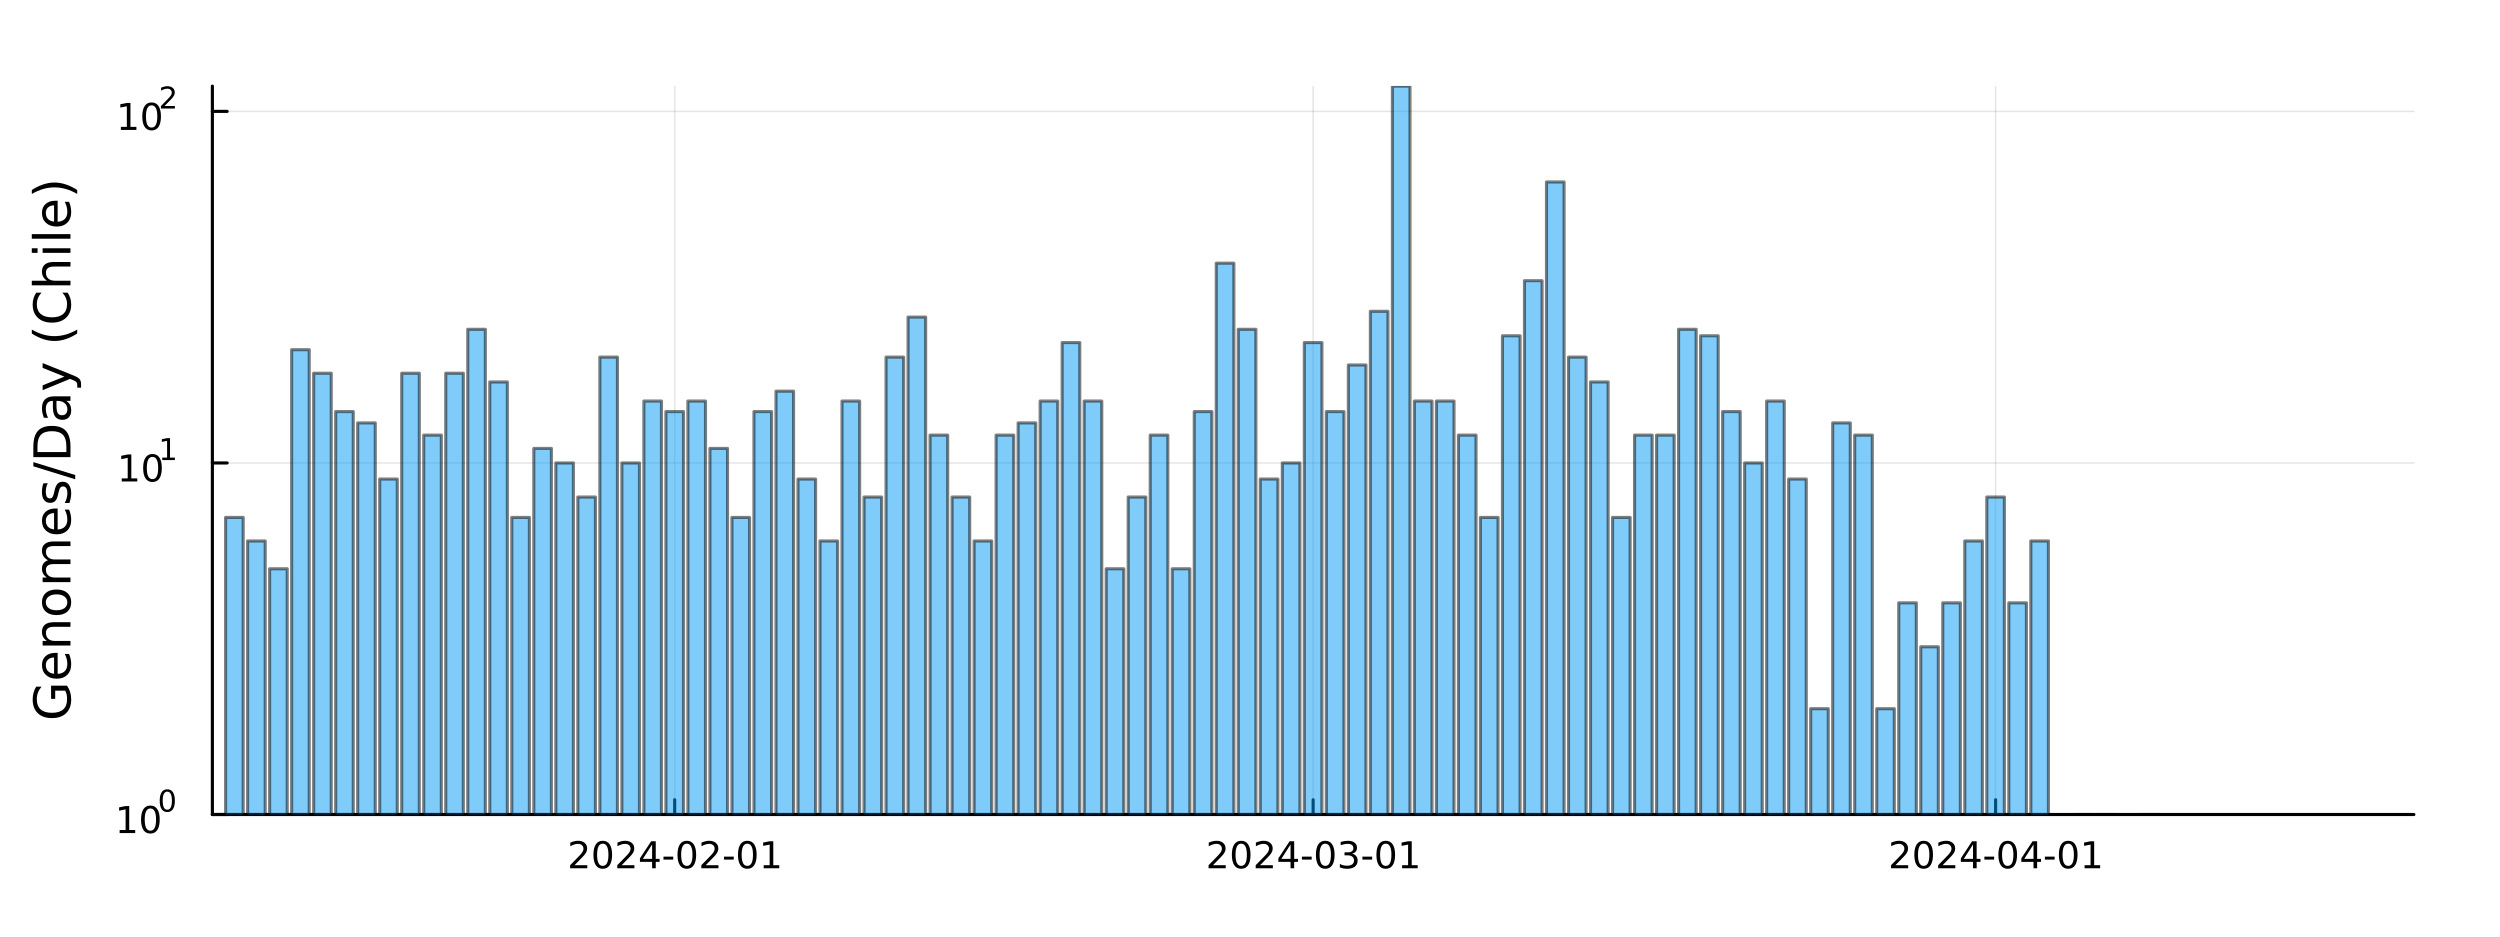 <?xml version="1.0" encoding="utf-8"?>
<svg xmlns="http://www.w3.org/2000/svg" xmlns:xlink="http://www.w3.org/1999/xlink" width="800" height="300" viewBox="0 0 3200 1200">
<rect x="0" y="0" width="3200" height="1200" fill="#333333" stroke="none"/>
<defs>
  <clipPath id="clip000">
    <rect x="0" y="0" width="3200" height="1200"/>
  </clipPath>
</defs>
<path clip-path="url(#clip000)" d="M0 1200 L3200 1200 L3200 0 L0 0  Z" fill="#ffffff" fill-rule="evenodd" fill-opacity="1"/>
<defs>
  <clipPath id="clip001">
    <rect x="640" y="0" width="2241" height="1200"/>
  </clipPath>
</defs>
<path clip-path="url(#clip000)" d="M271.839 1042.58 L3089.76 1042.58 L3089.76 110.236 L271.839 110.236  Z" fill="#ffffff" fill-rule="evenodd" fill-opacity="1"/>
<defs>
  <clipPath id="clip002">
    <rect x="271" y="110" width="2819" height="933"/>
  </clipPath>
</defs>
<polyline clip-path="url(#clip002)" style="stroke:#000000; stroke-linecap:round; stroke-linejoin:round; stroke-width:2; stroke-opacity:0.1; fill:none" points="863.603,1042.58 863.603,110.236 "/>
<polyline clip-path="url(#clip002)" style="stroke:#000000; stroke-linecap:round; stroke-linejoin:round; stroke-width:2; stroke-opacity:0.1; fill:none" points="1680.8,1042.58 1680.8,110.236 "/>
<polyline clip-path="url(#clip002)" style="stroke:#000000; stroke-linecap:round; stroke-linejoin:round; stroke-width:2; stroke-opacity:0.1; fill:none" points="2554.36,1042.58 2554.36,110.236 "/>
<polyline clip-path="url(#clip000)" style="stroke:#000000; stroke-linecap:round; stroke-linejoin:round; stroke-width:4; stroke-opacity:1; fill:none" points="271.839,1042.58 3089.76,1042.58 "/>
<polyline clip-path="url(#clip000)" style="stroke:#000000; stroke-linecap:round; stroke-linejoin:round; stroke-width:4; stroke-opacity:1; fill:none" points="863.603,1042.58 863.603,1023.68 "/>
<polyline clip-path="url(#clip000)" style="stroke:#000000; stroke-linecap:round; stroke-linejoin:round; stroke-width:4; stroke-opacity:1; fill:none" points="1680.8,1042.58 1680.8,1023.68 "/>
<polyline clip-path="url(#clip000)" style="stroke:#000000; stroke-linecap:round; stroke-linejoin:round; stroke-width:4; stroke-opacity:1; fill:none" points="2554.36,1042.58 2554.36,1023.68 "/>
<path clip-path="url(#clip000)" d="M735.398 1107.44 L751.717 1107.44 L751.717 1111.38 L729.773 1111.38 L729.773 1107.44 Q732.435 1104.69 737.018 1100.06 Q741.625 1095.4 742.805 1094.06 Q745.051 1091.54 745.93 1089.8 Q746.833 1088.04 746.833 1086.35 Q746.833 1083.6 744.889 1081.86 Q742.967 1080.13 739.866 1080.13 Q737.667 1080.13 735.213 1080.89 Q732.782 1081.65 730.005 1083.2 L730.005 1078.48 Q732.829 1077.35 735.282 1076.77 Q737.736 1076.19 739.773 1076.19 Q745.143 1076.19 748.338 1078.88 Q751.532 1081.56 751.532 1086.05 Q751.532 1088.18 750.722 1090.1 Q749.935 1092 747.829 1094.59 Q747.25 1095.26 744.148 1098.48 Q741.046 1101.68 735.398 1107.44 Z" fill="#000000" fill-rule="nonzero" fill-opacity="1" /><path clip-path="url(#clip000)" d="M771.532 1079.89 Q767.921 1079.89 766.092 1083.46 Q764.287 1087 764.287 1094.13 Q764.287 1101.24 766.092 1104.8 Q767.921 1108.34 771.532 1108.34 Q775.166 1108.34 776.972 1104.8 Q778.801 1101.24 778.801 1094.13 Q778.801 1087 776.972 1083.46 Q775.166 1079.89 771.532 1079.89 M771.532 1076.19 Q777.342 1076.19 780.398 1080.8 Q783.476 1085.38 783.476 1094.13 Q783.476 1102.86 780.398 1107.46 Q777.342 1112.05 771.532 1112.05 Q765.722 1112.05 762.643 1107.46 Q759.588 1102.86 759.588 1094.13 Q759.588 1085.38 762.643 1080.8 Q765.722 1076.19 771.532 1076.19 Z" fill="#000000" fill-rule="nonzero" fill-opacity="1" /><path clip-path="url(#clip000)" d="M795.722 1107.44 L812.041 1107.44 L812.041 1111.38 L790.097 1111.38 L790.097 1107.44 Q792.759 1104.69 797.342 1100.06 Q801.949 1095.4 803.129 1094.06 Q805.375 1091.54 806.254 1089.8 Q807.157 1088.04 807.157 1086.35 Q807.157 1083.6 805.212 1081.86 Q803.291 1080.13 800.189 1080.13 Q797.99 1080.13 795.537 1080.89 Q793.106 1081.65 790.328 1083.2 L790.328 1078.48 Q793.152 1077.35 795.606 1076.77 Q798.06 1076.19 800.097 1076.19 Q805.467 1076.19 808.662 1078.88 Q811.856 1081.56 811.856 1086.05 Q811.856 1088.18 811.046 1090.1 Q810.259 1092 808.152 1094.59 Q807.574 1095.26 804.472 1098.48 Q801.37 1101.68 795.722 1107.44 Z" fill="#000000" fill-rule="nonzero" fill-opacity="1" /><path clip-path="url(#clip000)" d="M834.703 1080.89 L822.898 1099.34 L834.703 1099.34 L834.703 1080.89 M833.476 1076.82 L839.356 1076.82 L839.356 1099.34 L844.286 1099.34 L844.286 1103.23 L839.356 1103.23 L839.356 1111.38 L834.703 1111.38 L834.703 1103.23 L819.101 1103.23 L819.101 1098.71 L833.476 1076.82 Z" fill="#000000" fill-rule="nonzero" fill-opacity="1" /><path clip-path="url(#clip000)" d="M849.263 1096.49 L861.74 1096.49 L861.74 1100.29 L849.263 1100.29 L849.263 1096.49 Z" fill="#000000" fill-rule="nonzero" fill-opacity="1" /><path clip-path="url(#clip000)" d="M879.124 1079.89 Q875.513 1079.89 873.684 1083.46 Q871.879 1087 871.879 1094.13 Q871.879 1101.24 873.684 1104.8 Q875.513 1108.34 879.124 1108.34 Q882.758 1108.34 884.564 1104.8 Q886.393 1101.24 886.393 1094.13 Q886.393 1087 884.564 1083.46 Q882.758 1079.89 879.124 1079.89 M879.124 1076.19 Q884.934 1076.19 887.99 1080.8 Q891.069 1085.38 891.069 1094.13 Q891.069 1102.86 887.99 1107.46 Q884.934 1112.05 879.124 1112.05 Q873.314 1112.05 870.235 1107.46 Q867.18 1102.86 867.18 1094.13 Q867.18 1085.38 870.235 1080.8 Q873.314 1076.19 879.124 1076.19 Z" fill="#000000" fill-rule="nonzero" fill-opacity="1" /><path clip-path="url(#clip000)" d="M903.314 1107.44 L919.633 1107.44 L919.633 1111.38 L897.689 1111.38 L897.689 1107.44 Q900.351 1104.69 904.934 1100.06 Q909.541 1095.4 910.721 1094.06 Q912.967 1091.54 913.846 1089.8 Q914.749 1088.04 914.749 1086.35 Q914.749 1083.6 912.804 1081.86 Q910.883 1080.13 907.781 1080.13 Q905.582 1080.13 903.129 1080.89 Q900.698 1081.65 897.92 1083.2 L897.92 1078.48 Q900.744 1077.35 903.198 1076.77 Q905.652 1076.19 907.689 1076.19 Q913.059 1076.19 916.254 1078.88 Q919.448 1081.56 919.448 1086.05 Q919.448 1088.18 918.638 1090.1 Q917.851 1092 915.744 1094.59 Q915.166 1095.26 912.064 1098.48 Q908.962 1101.68 903.314 1107.44 Z" fill="#000000" fill-rule="nonzero" fill-opacity="1" /><path clip-path="url(#clip000)" d="M926.693 1096.49 L939.17 1096.49 L939.17 1100.29 L926.693 1100.29 L926.693 1096.49 Z" fill="#000000" fill-rule="nonzero" fill-opacity="1" /><path clip-path="url(#clip000)" d="M956.554 1079.89 Q952.943 1079.89 951.114 1083.46 Q949.309 1087 949.309 1094.13 Q949.309 1101.24 951.114 1104.8 Q952.943 1108.34 956.554 1108.34 Q960.189 1108.34 961.994 1104.8 Q963.823 1101.24 963.823 1094.13 Q963.823 1087 961.994 1083.46 Q960.189 1079.89 956.554 1079.89 M956.554 1076.19 Q962.364 1076.19 965.42 1080.8 Q968.499 1085.38 968.499 1094.13 Q968.499 1102.86 965.42 1107.46 Q962.364 1112.05 956.554 1112.05 Q950.744 1112.05 947.665 1107.46 Q944.61 1102.86 944.61 1094.13 Q944.61 1085.38 947.665 1080.8 Q950.744 1076.19 956.554 1076.19 Z" fill="#000000" fill-rule="nonzero" fill-opacity="1" /><path clip-path="url(#clip000)" d="M977.526 1107.44 L985.165 1107.44 L985.165 1081.07 L976.855 1082.74 L976.855 1078.48 L985.119 1076.82 L989.795 1076.82 L989.795 1107.44 L997.434 1107.44 L997.434 1111.38 L977.526 1111.38 L977.526 1107.44 Z" fill="#000000" fill-rule="nonzero" fill-opacity="1" /><path clip-path="url(#clip000)" d="M1552.6 1107.44 L1568.92 1107.44 L1568.92 1111.38 L1546.97 1111.38 L1546.97 1107.44 Q1549.63 1104.69 1554.22 1100.06 Q1558.82 1095.4 1560 1094.06 Q1562.25 1091.54 1563.13 1089.8 Q1564.03 1088.04 1564.03 1086.35 Q1564.03 1083.6 1562.09 1081.86 Q1560.17 1080.13 1557.06 1080.13 Q1554.86 1080.13 1552.41 1080.89 Q1549.98 1081.65 1547.2 1083.2 L1547.2 1078.48 Q1550.03 1077.35 1552.48 1076.77 Q1554.93 1076.19 1556.97 1076.19 Q1562.34 1076.19 1565.54 1078.88 Q1568.73 1081.56 1568.73 1086.05 Q1568.73 1088.18 1567.92 1090.1 Q1567.13 1092 1565.03 1094.59 Q1564.45 1095.26 1561.35 1098.48 Q1558.24 1101.68 1552.6 1107.44 Z" fill="#000000" fill-rule="nonzero" fill-opacity="1" /><path clip-path="url(#clip000)" d="M1588.73 1079.89 Q1585.12 1079.89 1583.29 1083.46 Q1581.48 1087 1581.48 1094.13 Q1581.48 1101.24 1583.29 1104.8 Q1585.12 1108.34 1588.73 1108.34 Q1592.36 1108.34 1594.17 1104.8 Q1596 1101.24 1596 1094.13 Q1596 1087 1594.17 1083.46 Q1592.36 1079.89 1588.73 1079.89 M1588.73 1076.19 Q1594.54 1076.19 1597.6 1080.8 Q1600.67 1085.38 1600.67 1094.13 Q1600.67 1102.86 1597.6 1107.46 Q1594.54 1112.05 1588.73 1112.05 Q1582.92 1112.05 1579.84 1107.46 Q1576.79 1102.86 1576.79 1094.13 Q1576.79 1085.38 1579.84 1080.8 Q1582.92 1076.19 1588.73 1076.19 Z" fill="#000000" fill-rule="nonzero" fill-opacity="1" /><path clip-path="url(#clip000)" d="M1612.92 1107.44 L1629.24 1107.44 L1629.24 1111.38 L1607.29 1111.38 L1607.29 1107.44 Q1609.96 1104.69 1614.54 1100.06 Q1619.15 1095.4 1620.33 1094.06 Q1622.57 1091.54 1623.45 1089.8 Q1624.36 1088.04 1624.36 1086.35 Q1624.36 1083.6 1622.41 1081.86 Q1620.49 1080.13 1617.39 1080.13 Q1615.19 1080.13 1612.73 1080.89 Q1610.3 1081.65 1607.53 1083.2 L1607.53 1078.48 Q1610.35 1077.35 1612.8 1076.77 Q1615.26 1076.19 1617.29 1076.19 Q1622.67 1076.19 1625.86 1078.88 Q1629.05 1081.56 1629.05 1086.05 Q1629.05 1088.18 1628.24 1090.1 Q1627.46 1092 1625.35 1094.59 Q1624.77 1095.26 1621.67 1098.48 Q1618.57 1101.68 1612.92 1107.44 Z" fill="#000000" fill-rule="nonzero" fill-opacity="1" /><path clip-path="url(#clip000)" d="M1651.9 1080.89 L1640.1 1099.34 L1651.9 1099.34 L1651.9 1080.89 M1650.67 1076.82 L1656.55 1076.82 L1656.55 1099.34 L1661.48 1099.34 L1661.48 1103.23 L1656.55 1103.23 L1656.55 1111.38 L1651.9 1111.38 L1651.9 1103.23 L1636.3 1103.23 L1636.3 1098.71 L1650.67 1076.82 Z" fill="#000000" fill-rule="nonzero" fill-opacity="1" /><path clip-path="url(#clip000)" d="M1666.46 1096.49 L1678.94 1096.49 L1678.94 1100.29 L1666.46 1100.29 L1666.46 1096.49 Z" fill="#000000" fill-rule="nonzero" fill-opacity="1" /><path clip-path="url(#clip000)" d="M1696.32 1079.89 Q1692.71 1079.89 1690.88 1083.46 Q1689.08 1087 1689.08 1094.13 Q1689.08 1101.24 1690.88 1104.8 Q1692.71 1108.34 1696.32 1108.34 Q1699.96 1108.34 1701.76 1104.8 Q1703.59 1101.24 1703.59 1094.13 Q1703.59 1087 1701.76 1083.46 Q1699.96 1079.89 1696.32 1079.89 M1696.32 1076.19 Q1702.13 1076.19 1705.19 1080.8 Q1708.27 1085.38 1708.27 1094.13 Q1708.27 1102.86 1705.19 1107.46 Q1702.13 1112.05 1696.32 1112.05 Q1690.51 1112.05 1687.43 1107.46 Q1684.38 1102.86 1684.38 1094.13 Q1684.38 1085.38 1687.43 1080.8 Q1690.51 1076.19 1696.32 1076.19 Z" fill="#000000" fill-rule="nonzero" fill-opacity="1" /><path clip-path="url(#clip000)" d="M1730.65 1092.74 Q1734.01 1093.46 1735.88 1095.73 Q1737.78 1098 1737.78 1101.33 Q1737.78 1106.45 1734.26 1109.25 Q1730.74 1112.05 1724.26 1112.05 Q1722.09 1112.05 1719.77 1111.61 Q1717.48 1111.19 1715.03 1110.33 L1715.03 1105.82 Q1716.97 1106.95 1719.29 1107.53 Q1721.6 1108.11 1724.12 1108.11 Q1728.52 1108.11 1730.81 1106.38 Q1733.13 1104.64 1733.13 1101.33 Q1733.13 1098.27 1730.97 1096.56 Q1728.85 1094.82 1725.03 1094.82 L1721 1094.82 L1721 1090.98 L1725.21 1090.98 Q1728.66 1090.98 1730.49 1089.62 Q1732.32 1088.23 1732.32 1085.64 Q1732.32 1082.97 1730.42 1081.56 Q1728.54 1080.13 1725.03 1080.13 Q1723.1 1080.13 1720.91 1080.54 Q1718.71 1080.96 1716.07 1081.84 L1716.07 1077.67 Q1718.73 1076.93 1721.04 1076.56 Q1723.38 1076.19 1725.44 1076.19 Q1730.77 1076.19 1733.87 1078.62 Q1736.97 1081.03 1736.97 1085.15 Q1736.97 1088.02 1735.33 1090.01 Q1733.68 1091.98 1730.65 1092.74 Z" fill="#000000" fill-rule="nonzero" fill-opacity="1" /><path clip-path="url(#clip000)" d="M1743.89 1096.49 L1756.37 1096.49 L1756.37 1100.29 L1743.89 1100.29 L1743.89 1096.49 Z" fill="#000000" fill-rule="nonzero" fill-opacity="1" /><path clip-path="url(#clip000)" d="M1773.75 1079.89 Q1770.14 1079.89 1768.31 1083.46 Q1766.51 1087 1766.51 1094.13 Q1766.51 1101.24 1768.31 1104.8 Q1770.14 1108.34 1773.75 1108.34 Q1777.39 1108.34 1779.19 1104.8 Q1781.02 1101.24 1781.02 1094.13 Q1781.02 1087 1779.19 1083.46 Q1777.39 1079.89 1773.75 1079.89 M1773.75 1076.19 Q1779.56 1076.19 1782.62 1080.8 Q1785.7 1085.38 1785.7 1094.13 Q1785.7 1102.86 1782.62 1107.46 Q1779.56 1112.05 1773.75 1112.05 Q1767.94 1112.05 1764.86 1107.46 Q1761.81 1102.86 1761.81 1094.13 Q1761.81 1085.38 1764.86 1080.8 Q1767.94 1076.19 1773.75 1076.19 Z" fill="#000000" fill-rule="nonzero" fill-opacity="1" /><path clip-path="url(#clip000)" d="M1794.72 1107.44 L1802.36 1107.44 L1802.36 1081.07 L1794.05 1082.74 L1794.05 1078.48 L1802.32 1076.82 L1806.99 1076.82 L1806.99 1107.44 L1814.63 1107.44 L1814.63 1111.38 L1794.72 1111.38 L1794.72 1107.44 Z" fill="#000000" fill-rule="nonzero" fill-opacity="1" /><path clip-path="url(#clip000)" d="M2426.15 1107.44 L2442.47 1107.44 L2442.47 1111.38 L2420.53 1111.38 L2420.53 1107.44 Q2423.19 1104.69 2427.77 1100.06 Q2432.38 1095.4 2433.56 1094.06 Q2435.81 1091.54 2436.69 1089.8 Q2437.59 1088.04 2437.59 1086.35 Q2437.59 1083.6 2435.64 1081.86 Q2433.72 1080.13 2430.62 1080.13 Q2428.42 1080.13 2425.97 1080.89 Q2423.54 1081.65 2420.76 1083.2 L2420.76 1078.48 Q2423.58 1077.35 2426.04 1076.77 Q2428.49 1076.19 2430.53 1076.19 Q2435.9 1076.19 2439.09 1078.88 Q2442.29 1081.56 2442.29 1086.05 Q2442.29 1088.18 2441.48 1090.1 Q2440.69 1092 2438.58 1094.59 Q2438 1095.26 2434.9 1098.48 Q2431.8 1101.68 2426.15 1107.44 Z" fill="#000000" fill-rule="nonzero" fill-opacity="1" /><path clip-path="url(#clip000)" d="M2462.29 1079.89 Q2458.68 1079.89 2456.85 1083.46 Q2455.04 1087 2455.04 1094.13 Q2455.04 1101.24 2456.85 1104.8 Q2458.68 1108.34 2462.29 1108.34 Q2465.92 1108.34 2467.73 1104.8 Q2469.56 1101.24 2469.56 1094.13 Q2469.56 1087 2467.73 1083.46 Q2465.92 1079.89 2462.29 1079.89 M2462.29 1076.19 Q2468.1 1076.19 2471.15 1080.8 Q2474.23 1085.38 2474.23 1094.13 Q2474.23 1102.86 2471.15 1107.46 Q2468.1 1112.05 2462.29 1112.05 Q2456.48 1112.05 2453.4 1107.46 Q2450.34 1102.86 2450.34 1094.13 Q2450.34 1085.38 2453.4 1080.8 Q2456.48 1076.19 2462.29 1076.19 Z" fill="#000000" fill-rule="nonzero" fill-opacity="1" /><path clip-path="url(#clip000)" d="M2486.48 1107.44 L2502.8 1107.44 L2502.8 1111.38 L2480.85 1111.38 L2480.85 1107.44 Q2483.51 1104.69 2488.1 1100.06 Q2492.7 1095.4 2493.88 1094.06 Q2496.13 1091.54 2497.01 1089.8 Q2497.91 1088.04 2497.91 1086.35 Q2497.91 1083.6 2495.97 1081.86 Q2494.05 1080.13 2490.94 1080.13 Q2488.75 1080.13 2486.29 1080.89 Q2483.86 1081.65 2481.08 1083.2 L2481.08 1078.48 Q2483.91 1077.35 2486.36 1076.77 Q2488.81 1076.19 2490.85 1076.19 Q2496.22 1076.19 2499.42 1078.88 Q2502.61 1081.56 2502.61 1086.05 Q2502.61 1088.18 2501.8 1090.1 Q2501.01 1092 2498.91 1094.59 Q2498.33 1095.26 2495.23 1098.48 Q2492.12 1101.68 2486.48 1107.44 Z" fill="#000000" fill-rule="nonzero" fill-opacity="1" /><path clip-path="url(#clip000)" d="M2525.46 1080.89 L2513.65 1099.34 L2525.46 1099.34 L2525.46 1080.89 M2524.23 1076.82 L2530.11 1076.82 L2530.11 1099.34 L2535.04 1099.34 L2535.04 1103.23 L2530.11 1103.23 L2530.11 1111.38 L2525.46 1111.38 L2525.46 1103.23 L2509.86 1103.23 L2509.86 1098.71 L2524.23 1076.82 Z" fill="#000000" fill-rule="nonzero" fill-opacity="1" /><path clip-path="url(#clip000)" d="M2540.02 1096.49 L2552.49 1096.49 L2552.49 1100.29 L2540.02 1100.29 L2540.02 1096.49 Z" fill="#000000" fill-rule="nonzero" fill-opacity="1" /><path clip-path="url(#clip000)" d="M2569.88 1079.89 Q2566.27 1079.89 2564.44 1083.46 Q2562.63 1087 2562.63 1094.13 Q2562.63 1101.24 2564.44 1104.8 Q2566.27 1108.34 2569.88 1108.34 Q2573.51 1108.34 2575.32 1104.8 Q2577.15 1101.24 2577.15 1094.13 Q2577.15 1087 2575.32 1083.46 Q2573.51 1079.89 2569.88 1079.89 M2569.88 1076.19 Q2575.69 1076.19 2578.74 1080.8 Q2581.82 1085.38 2581.82 1094.13 Q2581.82 1102.86 2578.74 1107.46 Q2575.69 1112.05 2569.88 1112.05 Q2564.07 1112.05 2560.99 1107.46 Q2557.93 1102.86 2557.93 1094.13 Q2557.93 1085.38 2560.99 1080.8 Q2564.07 1076.19 2569.88 1076.19 Z" fill="#000000" fill-rule="nonzero" fill-opacity="1" /><path clip-path="url(#clip000)" d="M2602.89 1080.89 L2591.08 1099.34 L2602.89 1099.34 L2602.89 1080.89 M2601.66 1076.82 L2607.54 1076.82 L2607.54 1099.34 L2612.47 1099.34 L2612.47 1103.23 L2607.54 1103.23 L2607.54 1111.38 L2602.89 1111.38 L2602.89 1103.23 L2587.29 1103.23 L2587.29 1098.71 L2601.66 1076.82 Z" fill="#000000" fill-rule="nonzero" fill-opacity="1" /><path clip-path="url(#clip000)" d="M2617.45 1096.49 L2629.92 1096.49 L2629.92 1100.29 L2617.45 1100.29 L2617.45 1096.49 Z" fill="#000000" fill-rule="nonzero" fill-opacity="1" /><path clip-path="url(#clip000)" d="M2647.31 1079.89 Q2643.7 1079.89 2641.87 1083.46 Q2640.06 1087 2640.06 1094.13 Q2640.06 1101.24 2641.87 1104.8 Q2643.7 1108.34 2647.31 1108.34 Q2650.94 1108.34 2652.75 1104.8 Q2654.58 1101.24 2654.58 1094.13 Q2654.58 1087 2652.75 1083.46 Q2650.94 1079.89 2647.31 1079.89 M2647.31 1076.19 Q2653.12 1076.19 2656.17 1080.8 Q2659.25 1085.38 2659.25 1094.13 Q2659.25 1102.86 2656.17 1107.46 Q2653.12 1112.05 2647.31 1112.05 Q2641.5 1112.05 2638.42 1107.46 Q2635.36 1102.86 2635.36 1094.13 Q2635.36 1085.38 2638.42 1080.8 Q2641.5 1076.19 2647.31 1076.19 Z" fill="#000000" fill-rule="nonzero" fill-opacity="1" /><path clip-path="url(#clip000)" d="M2668.28 1107.44 L2675.92 1107.44 L2675.92 1081.07 L2667.61 1082.74 L2667.61 1078.48 L2675.87 1076.82 L2680.55 1076.82 L2680.55 1107.44 L2688.19 1107.44 L2688.19 1111.38 L2668.28 1111.38 L2668.28 1107.44 Z" fill="#000000" fill-rule="nonzero" fill-opacity="1" /><polyline clip-path="url(#clip002)" style="stroke:#000000; stroke-linecap:round; stroke-linejoin:round; stroke-width:2; stroke-opacity:0.1; fill:none" points="271.839,1042.58 3089.76,1042.58 "/>
<polyline clip-path="url(#clip002)" style="stroke:#000000; stroke-linecap:round; stroke-linejoin:round; stroke-width:2; stroke-opacity:0.1; fill:none" points="271.839,592.579 3089.76,592.579 "/>
<polyline clip-path="url(#clip002)" style="stroke:#000000; stroke-linecap:round; stroke-linejoin:round; stroke-width:2; stroke-opacity:0.1; fill:none" points="271.839,142.583 3089.76,142.583 "/>
<polyline clip-path="url(#clip000)" style="stroke:#000000; stroke-linecap:round; stroke-linejoin:round; stroke-width:4; stroke-opacity:1; fill:none" points="271.839,1042.58 271.839,110.236 "/>
<polyline clip-path="url(#clip000)" style="stroke:#000000; stroke-linecap:round; stroke-linejoin:round; stroke-width:4; stroke-opacity:1; fill:none" points="271.839,1042.58 290.737,1042.58 "/>
<polyline clip-path="url(#clip000)" style="stroke:#000000; stroke-linecap:round; stroke-linejoin:round; stroke-width:4; stroke-opacity:1; fill:none" points="271.839,592.579 290.737,592.579 "/>
<polyline clip-path="url(#clip000)" style="stroke:#000000; stroke-linecap:round; stroke-linejoin:round; stroke-width:4; stroke-opacity:1; fill:none" points="271.839,142.583 290.737,142.583 "/>
<path clip-path="url(#clip000)" d="M153.134 1062.37 L160.772 1062.37 L160.772 1036 L152.462 1037.67 L152.462 1033.41 L160.726 1031.74 L165.402 1031.74 L165.402 1062.37 L173.041 1062.37 L173.041 1066.3 L153.134 1066.3 L153.134 1062.37 Z" fill="#000000" fill-rule="nonzero" fill-opacity="1" /><path clip-path="url(#clip000)" d="M192.485 1034.82 Q188.874 1034.82 187.045 1038.39 Q185.24 1041.93 185.24 1049.06 Q185.24 1056.16 187.045 1059.73 Q188.874 1063.27 192.485 1063.27 Q196.119 1063.27 197.925 1059.73 Q199.754 1056.16 199.754 1049.06 Q199.754 1041.93 197.925 1038.39 Q196.119 1034.82 192.485 1034.82 M192.485 1031.12 Q198.295 1031.12 201.351 1035.72 Q204.43 1040.31 204.43 1049.06 Q204.43 1057.78 201.351 1062.39 Q198.295 1066.97 192.485 1066.97 Q186.675 1066.97 183.596 1062.39 Q180.541 1057.78 180.541 1049.06 Q180.541 1040.31 183.596 1035.72 Q186.675 1031.12 192.485 1031.12 Z" fill="#000000" fill-rule="nonzero" fill-opacity="1" /><path clip-path="url(#clip000)" d="M214.134 1013.31 Q211.2 1013.31 209.715 1016.21 Q208.248 1019.09 208.248 1024.88 Q208.248 1030.66 209.715 1033.55 Q211.2 1036.43 214.134 1036.43 Q217.087 1036.43 218.554 1033.55 Q220.04 1030.66 220.04 1024.88 Q220.04 1019.09 218.554 1016.21 Q217.087 1013.31 214.134 1013.31 M214.134 1010.31 Q218.855 1010.31 221.338 1014.05 Q223.839 1017.77 223.839 1024.88 Q223.839 1031.97 221.338 1035.71 Q218.855 1039.44 214.134 1039.44 Q209.414 1039.44 206.912 1035.71 Q204.43 1031.97 204.43 1024.88 Q204.43 1017.77 206.912 1014.05 Q209.414 1010.31 214.134 1010.31 Z" fill="#000000" fill-rule="nonzero" fill-opacity="1" /><path clip-path="url(#clip000)" d="M155.823 612.372 L163.462 612.372 L163.462 586.006 L155.152 587.673 L155.152 583.414 L163.416 581.747 L168.092 581.747 L168.092 612.372 L175.73 612.372 L175.73 616.307 L155.823 616.307 L155.823 612.372 Z" fill="#000000" fill-rule="nonzero" fill-opacity="1" /><path clip-path="url(#clip000)" d="M195.175 584.826 Q191.564 584.826 189.735 588.39 Q187.929 591.932 187.929 599.062 Q187.929 606.168 189.735 609.733 Q191.564 613.275 195.175 613.275 Q198.809 613.275 200.615 609.733 Q202.443 606.168 202.443 599.062 Q202.443 591.932 200.615 588.39 Q198.809 584.826 195.175 584.826 M195.175 581.122 Q200.985 581.122 204.04 585.728 Q207.119 590.312 207.119 599.062 Q207.119 607.788 204.04 612.395 Q200.985 616.978 195.175 616.978 Q189.365 616.978 186.286 612.395 Q183.23 607.788 183.23 599.062 Q183.23 590.312 186.286 585.728 Q189.365 581.122 195.175 581.122 Z" fill="#000000" fill-rule="nonzero" fill-opacity="1" /><path clip-path="url(#clip000)" d="M207.665 585.699 L213.871 585.699 L213.871 564.277 L207.119 565.631 L207.119 562.171 L213.833 560.817 L217.633 560.817 L217.633 585.699 L223.839 585.699 L223.839 588.897 L207.665 588.897 L207.665 585.699 Z" fill="#000000" fill-rule="nonzero" fill-opacity="1" /><path clip-path="url(#clip000)" d="M154.713 162.375 L162.352 162.375 L162.352 136.01 L154.042 137.676 L154.042 133.417 L162.306 131.75 L166.982 131.75 L166.982 162.375 L174.621 162.375 L174.621 166.31 L154.713 166.31 L154.713 162.375 Z" fill="#000000" fill-rule="nonzero" fill-opacity="1" /><path clip-path="url(#clip000)" d="M194.065 134.829 Q190.454 134.829 188.625 138.394 Q186.82 141.936 186.82 149.065 Q186.82 156.172 188.625 159.736 Q190.454 163.278 194.065 163.278 Q197.699 163.278 199.505 159.736 Q201.334 156.172 201.334 149.065 Q201.334 141.936 199.505 138.394 Q197.699 134.829 194.065 134.829 M194.065 131.125 Q199.875 131.125 202.931 135.732 Q206.009 140.315 206.009 149.065 Q206.009 157.792 202.931 162.398 Q199.875 166.982 194.065 166.982 Q188.255 166.982 185.176 162.398 Q182.121 157.792 182.121 149.065 Q182.121 140.315 185.176 135.732 Q188.255 131.125 194.065 131.125 Z" fill="#000000" fill-rule="nonzero" fill-opacity="1" /><path clip-path="url(#clip000)" d="M210.58 135.703 L223.839 135.703 L223.839 138.9 L206.009 138.9 L206.009 135.703 Q208.172 133.465 211.896 129.703 Q215.639 125.923 216.598 124.832 Q218.423 122.782 219.137 121.371 Q219.871 119.942 219.871 118.569 Q219.871 116.331 218.291 114.92 Q216.73 113.51 214.21 113.51 Q212.423 113.51 210.429 114.13 Q208.454 114.751 206.198 116.011 L206.198 112.174 Q208.492 111.253 210.486 110.782 Q212.479 110.312 214.134 110.312 Q218.498 110.312 221.093 112.494 Q223.689 114.676 223.689 118.324 Q223.689 120.055 223.03 121.616 Q222.391 123.158 220.68 125.264 Q220.209 125.81 217.689 128.424 Q215.169 131.02 210.58 135.703 Z" fill="#000000" fill-rule="nonzero" fill-opacity="1" /><path clip-path="url(#clip000)" d="M83.427 884.029 L70.664 884.029 L70.664 894.532 L65.38 894.532 L65.38 877.663 L85.782 877.663 Q88.424 881.387 89.793 885.875 Q91.129 890.363 91.129 895.455 Q91.129 906.595 84.636 912.897 Q78.111 919.167 66.494 919.167 Q54.845 919.167 48.352 912.897 Q41.827 906.595 41.827 895.455 Q41.827 890.808 42.973 886.639 Q44.119 882.437 46.347 878.904 L53.19 878.904 Q50.166 882.469 48.638 886.48 Q47.11 890.49 47.11 894.914 Q47.11 903.635 51.98 908.027 Q56.85 912.388 66.494 912.388 Q76.106 912.388 80.976 908.027 Q85.846 903.635 85.846 894.914 Q85.846 891.508 85.273 888.835 Q84.668 886.161 83.427 884.029 Z" fill="#000000" fill-rule="nonzero" fill-opacity="1" /><path clip-path="url(#clip000)" d="M70.918 835.681 L73.783 835.681 L73.783 862.608 Q79.83 862.226 83.013 858.98 Q86.164 855.701 86.164 849.877 Q86.164 846.503 85.337 843.352 Q84.509 840.169 82.854 837.05 L88.392 837.05 Q89.729 840.201 90.429 843.511 Q91.129 846.821 91.129 850.227 Q91.129 858.757 86.164 863.754 Q81.199 868.719 72.732 868.719 Q63.98 868.719 58.855 864.009 Q53.699 859.266 53.699 851.245 Q53.699 844.052 58.346 839.883 Q62.961 835.681 70.918 835.681 M69.2 841.538 Q64.393 841.601 61.529 844.243 Q58.664 846.853 58.664 851.182 Q58.664 856.083 61.433 859.043 Q64.202 861.972 69.231 862.417 L69.2 841.538 Z" fill="#000000" fill-rule="nonzero" fill-opacity="1" /><path clip-path="url(#clip000)" d="M68.69 796.437 L90.206 796.437 L90.206 802.293 L68.881 802.293 Q63.82 802.293 61.306 804.266 Q58.791 806.24 58.791 810.187 Q58.791 814.929 61.815 817.666 Q64.839 820.404 70.059 820.404 L90.206 820.404 L90.206 826.292 L54.558 826.292 L54.558 820.404 L60.096 820.404 Q56.882 818.303 55.29 815.47 Q53.699 812.606 53.699 808.882 Q53.699 802.739 57.518 799.588 Q61.306 796.437 68.69 796.437 Z" fill="#000000" fill-rule="nonzero" fill-opacity="1" /><path clip-path="url(#clip000)" d="M58.664 770.942 Q58.664 775.653 62.356 778.39 Q66.017 781.127 72.414 781.127 Q78.812 781.127 82.504 778.422 Q86.164 775.684 86.164 770.942 Q86.164 766.263 82.472 763.526 Q78.78 760.789 72.414 760.789 Q66.08 760.789 62.388 763.526 Q58.664 766.263 58.664 770.942 M53.699 770.942 Q53.699 763.303 58.664 758.943 Q63.63 754.582 72.414 754.582 Q81.167 754.582 86.164 758.943 Q91.129 763.303 91.129 770.942 Q91.129 778.613 86.164 782.973 Q81.167 787.302 72.414 787.302 Q63.63 787.302 58.664 782.973 Q53.699 778.613 53.699 770.942 Z" fill="#000000" fill-rule="nonzero" fill-opacity="1" /><path clip-path="url(#clip000)" d="M61.401 717.12 Q57.455 714.924 55.577 711.868 Q53.699 708.813 53.699 704.675 Q53.699 699.105 57.614 696.081 Q61.497 693.058 68.69 693.058 L90.206 693.058 L90.206 698.946 L68.881 698.946 Q63.757 698.946 61.274 700.76 Q58.791 702.574 58.791 706.298 Q58.791 710.85 61.815 713.491 Q64.839 716.133 70.059 716.133 L90.206 716.133 L90.206 722.022 L68.881 722.022 Q63.725 722.022 61.274 723.836 Q58.791 725.65 58.791 729.438 Q58.791 733.925 61.847 736.567 Q64.871 739.209 70.059 739.209 L90.206 739.209 L90.206 745.097 L54.558 745.097 L54.558 739.209 L60.096 739.209 Q56.818 737.204 55.259 734.403 Q53.699 731.602 53.699 727.751 Q53.699 723.868 55.672 721.162 Q57.646 718.425 61.401 717.12 Z" fill="#000000" fill-rule="nonzero" fill-opacity="1" /><path clip-path="url(#clip000)" d="M70.918 650.885 L73.783 650.885 L73.783 677.812 Q79.83 677.43 83.013 674.183 Q86.164 670.905 86.164 665.08 Q86.164 661.706 85.337 658.555 Q84.509 655.373 82.854 652.253 L88.392 652.253 Q89.729 655.404 90.429 658.715 Q91.129 662.025 91.129 665.43 Q91.129 673.96 86.164 678.958 Q81.199 683.923 72.732 683.923 Q63.98 683.923 58.855 679.212 Q53.699 674.47 53.699 666.449 Q53.699 659.256 58.346 655.086 Q62.961 650.885 70.918 650.885 M69.2 656.741 Q64.393 656.805 61.529 659.447 Q58.664 662.057 58.664 666.385 Q58.664 671.287 61.433 674.247 Q64.202 677.175 69.231 677.621 L69.2 656.741 Z" fill="#000000" fill-rule="nonzero" fill-opacity="1" /><path clip-path="url(#clip000)" d="M55.609 618.547 L61.147 618.547 Q59.874 621.03 59.237 623.703 Q58.601 626.377 58.601 629.241 Q58.601 633.602 59.937 635.798 Q61.274 637.962 63.948 637.962 Q65.985 637.962 67.162 636.403 Q68.308 634.843 69.359 630.133 L69.804 628.127 Q71.141 621.889 73.592 619.279 Q76.011 616.637 80.371 616.637 Q85.337 616.637 88.233 620.584 Q91.129 624.499 91.129 631.374 Q91.129 634.238 90.556 637.358 Q90.015 640.445 88.901 643.882 L82.854 643.882 Q84.541 640.636 85.4 637.485 Q86.228 634.334 86.228 631.247 Q86.228 627.109 84.827 624.881 Q83.395 622.653 80.817 622.653 Q78.43 622.653 77.157 624.276 Q75.883 625.868 74.706 631.31 L74.228 633.347 Q73.082 638.79 70.727 641.209 Q68.34 643.628 64.202 643.628 Q59.173 643.628 56.436 640.063 Q53.699 636.498 53.699 629.942 Q53.699 626.695 54.176 623.83 Q54.654 620.966 55.609 618.547 Z" fill="#000000" fill-rule="nonzero" fill-opacity="1" /><path clip-path="url(#clip000)" d="M42.686 596.904 L42.686 591.493 L96.254 608.044 L96.254 613.454 L42.686 596.904 Z" fill="#000000" fill-rule="nonzero" fill-opacity="1" /><path clip-path="url(#clip000)" d="M47.97 578.666 L84.923 578.666 L84.923 570.9 Q84.923 561.065 80.467 556.513 Q76.011 551.93 66.398 551.93 Q56.85 551.93 52.426 556.513 Q47.97 561.065 47.97 570.9 L47.97 578.666 M42.686 585.095 L42.686 571.886 Q42.686 558.073 48.447 551.612 Q54.176 545.15 66.398 545.15 Q78.684 545.15 84.445 551.643 Q90.206 558.136 90.206 571.886 L90.206 585.095 L42.686 585.095 Z" fill="#000000" fill-rule="nonzero" fill-opacity="1" /><path clip-path="url(#clip000)" d="M72.287 518.955 Q72.287 526.053 73.91 528.79 Q75.533 531.528 79.448 531.528 Q82.567 531.528 84.413 529.491 Q86.228 527.422 86.228 523.889 Q86.228 519.019 82.79 516.091 Q79.321 513.131 73.592 513.131 L72.287 513.131 L72.287 518.955 M69.868 507.274 L90.206 507.274 L90.206 513.131 L84.795 513.131 Q88.042 515.136 89.602 518.128 Q91.129 521.12 91.129 525.449 Q91.129 530.923 88.074 534.17 Q84.986 537.384 79.83 537.384 Q73.815 537.384 70.759 533.374 Q67.704 529.332 67.704 521.343 L67.704 513.131 L67.131 513.131 Q63.088 513.131 60.892 515.804 Q58.664 518.446 58.664 523.252 Q58.664 526.308 59.396 529.204 Q60.128 532.101 61.592 534.774 L56.182 534.774 Q54.94 531.56 54.336 528.536 Q53.699 525.512 53.699 522.648 Q53.699 514.913 57.709 511.094 Q61.72 507.274 69.868 507.274 Z" fill="#000000" fill-rule="nonzero" fill-opacity="1" /><path clip-path="url(#clip000)" d="M93.516 480.379 Q99.882 482.862 101.824 485.217 Q103.765 487.573 103.765 491.519 L103.765 496.198 L98.864 496.198 L98.864 492.761 Q98.864 490.342 97.718 489.005 Q96.572 487.668 92.307 486.045 L89.633 484.994 L54.558 499.413 L54.558 493.206 L82.44 482.066 L54.558 470.926 L54.558 464.72 L93.516 480.379 Z" fill="#000000" fill-rule="nonzero" fill-opacity="1" /><path clip-path="url(#clip000)" d="M40.745 421.847 Q48.065 426.112 55.227 428.181 Q62.388 430.249 69.74 430.249 Q77.093 430.249 84.318 428.181 Q91.511 426.08 98.8 421.847 L98.8 426.939 Q91.32 431.713 84.095 434.101 Q76.87 436.456 69.74 436.456 Q62.643 436.456 55.45 434.101 Q48.256 431.745 40.745 426.939 L40.745 421.847 Z" fill="#000000" fill-rule="nonzero" fill-opacity="1" /><path clip-path="url(#clip000)" d="M46.347 374.645 L53.126 374.645 Q50.102 377.891 48.606 381.584 Q47.11 385.244 47.11 389.382 Q47.11 397.53 52.108 401.858 Q57.073 406.187 66.494 406.187 Q75.883 406.187 80.88 401.858 Q85.846 397.53 85.846 389.382 Q85.846 385.244 84.35 381.584 Q82.854 377.891 79.83 374.645 L86.546 374.645 Q88.838 378.019 89.984 381.806 Q91.129 385.562 91.129 389.763 Q91.129 400.553 84.541 406.76 Q77.921 412.966 66.494 412.966 Q55.036 412.966 48.447 406.76 Q41.827 400.553 41.827 389.763 Q41.827 385.498 42.973 381.743 Q44.087 377.955 46.347 374.645 Z" fill="#000000" fill-rule="nonzero" fill-opacity="1" /><path clip-path="url(#clip000)" d="M68.69 335.337 L90.206 335.337 L90.206 341.193 L68.881 341.193 Q63.82 341.193 61.306 343.166 Q58.791 345.14 58.791 349.087 Q58.791 353.829 61.815 356.566 Q64.839 359.304 70.059 359.304 L90.206 359.304 L90.206 365.192 L40.681 365.192 L40.681 359.304 L60.096 359.304 Q56.882 357.203 55.29 354.37 Q53.699 351.506 53.699 347.782 Q53.699 341.639 57.518 338.488 Q61.306 335.337 68.69 335.337 Z" fill="#000000" fill-rule="nonzero" fill-opacity="1" /><path clip-path="url(#clip000)" d="M54.558 323.656 L54.558 317.799 L90.206 317.799 L90.206 323.656 L54.558 323.656 M40.681 323.656 L40.681 317.799 L48.097 317.799 L48.097 323.656 L40.681 323.656 Z" fill="#000000" fill-rule="nonzero" fill-opacity="1" /><path clip-path="url(#clip000)" d="M40.681 305.545 L40.681 299.689 L90.206 299.689 L90.206 305.545 L40.681 305.545 Z" fill="#000000" fill-rule="nonzero" fill-opacity="1" /><path clip-path="url(#clip000)" d="M70.918 256.943 L73.783 256.943 L73.783 283.87 Q79.83 283.488 83.013 280.241 Q86.164 276.963 86.164 271.139 Q86.164 267.765 85.337 264.614 Q84.509 261.431 82.854 258.312 L88.392 258.312 Q89.729 261.463 90.429 264.773 Q91.129 268.083 91.129 271.489 Q91.129 280.019 86.164 285.016 Q81.199 289.981 72.732 289.981 Q63.98 289.981 58.855 285.27 Q53.699 280.528 53.699 272.507 Q53.699 265.314 58.346 261.144 Q62.961 256.943 70.918 256.943 M69.2 262.799 Q64.393 262.863 61.529 265.505 Q58.664 268.115 58.664 272.443 Q58.664 277.345 61.433 280.305 Q64.202 283.233 69.231 283.679 L69.2 262.799 Z" fill="#000000" fill-rule="nonzero" fill-opacity="1" /><path clip-path="url(#clip000)" d="M40.745 248.254 L40.745 243.161 Q48.256 238.387 55.45 236.032 Q62.643 233.645 69.74 233.645 Q76.87 233.645 84.095 236.032 Q91.32 238.387 98.8 243.161 L98.8 248.254 Q91.511 244.021 84.318 241.952 Q77.093 239.851 69.74 239.851 Q62.388 239.851 55.227 241.952 Q48.065 244.021 40.745 248.254 Z" fill="#000000" fill-rule="nonzero" fill-opacity="1" /><path clip-path="url(#clip002)" d="M288.747 662.285 L288.747 1042.58 L311.29 1042.58 L311.29 662.285 L288.747 662.285 L288.747 662.285  Z" fill="#009af9" fill-rule="evenodd" fill-opacity="0.5"/>
<polyline clip-path="url(#clip002)" style="stroke:#000000; stroke-linecap:round; stroke-linejoin:round; stroke-width:4; stroke-opacity:0.5; fill:none" points="288.747,662.285 288.747,1042.58 311.29,1042.58 311.29,662.285 288.747,662.285 "/>
<path clip-path="url(#clip002)" d="M316.926 692.41 L316.926 1042.58 L339.469 1042.58 L339.469 692.41 L316.926 692.41 L316.926 692.41  Z" fill="#009af9" fill-rule="evenodd" fill-opacity="0.5"/>
<polyline clip-path="url(#clip002)" style="stroke:#000000; stroke-linecap:round; stroke-linejoin:round; stroke-width:4; stroke-opacity:0.5; fill:none" points="316.926,692.41 316.926,1042.58 339.469,1042.58 339.469,692.41 316.926,692.41 "/>
<path clip-path="url(#clip002)" d="M345.105 728.042 L345.105 1042.58 L367.649 1042.58 L367.649 728.042 L345.105 728.042 L345.105 728.042  Z" fill="#009af9" fill-rule="evenodd" fill-opacity="0.5"/>
<polyline clip-path="url(#clip002)" style="stroke:#000000; stroke-linecap:round; stroke-linejoin:round; stroke-width:4; stroke-opacity:0.5; fill:none" points="345.105,728.042 345.105,1042.58 367.649,1042.58 367.649,728.042 345.105,728.042 "/>
<path clip-path="url(#clip002)" d="M373.285 447.582 L373.285 1042.58 L395.828 1042.58 L395.828 447.582 L373.285 447.582 L373.285 447.582  Z" fill="#009af9" fill-rule="evenodd" fill-opacity="0.5"/>
<polyline clip-path="url(#clip002)" style="stroke:#000000; stroke-linecap:round; stroke-linejoin:round; stroke-width:4; stroke-opacity:0.5; fill:none" points="373.285,447.582 373.285,1042.58 395.828,1042.58 395.828,447.582 373.285,447.582 "/>
<path clip-path="url(#clip002)" d="M401.464 477.708 L401.464 1042.58 L424.007 1042.58 L424.007 477.708 L401.464 477.708 L401.464 477.708  Z" fill="#009af9" fill-rule="evenodd" fill-opacity="0.5"/>
<polyline clip-path="url(#clip002)" style="stroke:#000000; stroke-linecap:round; stroke-linejoin:round; stroke-width:4; stroke-opacity:0.5; fill:none" points="401.464,477.708 401.464,1042.58 424.007,1042.58 424.007,477.708 401.464,477.708 "/>
<path clip-path="url(#clip002)" d="M429.643 526.822 L429.643 1042.58 L452.186 1042.58 L452.186 526.822 L429.643 526.822 L429.643 526.822  Z" fill="#009af9" fill-rule="evenodd" fill-opacity="0.5"/>
<polyline clip-path="url(#clip002)" style="stroke:#000000; stroke-linecap:round; stroke-linejoin:round; stroke-width:4; stroke-opacity:0.5; fill:none" points="429.643,526.822 429.643,1042.58 452.186,1042.58 452.186,526.822 429.643,526.822 "/>
<path clip-path="url(#clip002)" d="M457.822 541.305 L457.822 1042.58 L480.366 1042.58 L480.366 541.305 L457.822 541.305 L457.822 541.305  Z" fill="#009af9" fill-rule="evenodd" fill-opacity="0.5"/>
<polyline clip-path="url(#clip002)" style="stroke:#000000; stroke-linecap:round; stroke-linejoin:round; stroke-width:4; stroke-opacity:0.5; fill:none" points="457.822,541.305 457.822,1042.58 480.366,1042.58 480.366,541.305 457.822,541.305 "/>
<path clip-path="url(#clip002)" d="M486.001 613.17 L486.001 1042.58 L508.545 1042.58 L508.545 613.17 L486.001 613.17 L486.001 613.17  Z" fill="#009af9" fill-rule="evenodd" fill-opacity="0.5"/>
<polyline clip-path="url(#clip002)" style="stroke:#000000; stroke-linecap:round; stroke-linejoin:round; stroke-width:4; stroke-opacity:0.5; fill:none" points="486.001,613.17 486.001,1042.58 508.545,1042.58 508.545,613.17 486.001,613.17 "/>
<path clip-path="url(#clip002)" d="M514.181 477.708 L514.181 1042.58 L536.724 1042.58 L536.724 477.708 L514.181 477.708 L514.181 477.708  Z" fill="#009af9" fill-rule="evenodd" fill-opacity="0.5"/>
<polyline clip-path="url(#clip002)" style="stroke:#000000; stroke-linecap:round; stroke-linejoin:round; stroke-width:4; stroke-opacity:0.5; fill:none" points="514.181,477.708 514.181,1042.58 536.724,1042.58 536.724,477.708 514.181,477.708 "/>
<path clip-path="url(#clip002)" d="M542.36 556.948 L542.36 1042.58 L564.903 1042.58 L564.903 556.948 L542.36 556.948 L542.36 556.948  Z" fill="#009af9" fill-rule="evenodd" fill-opacity="0.5"/>
<polyline clip-path="url(#clip002)" style="stroke:#000000; stroke-linecap:round; stroke-linejoin:round; stroke-width:4; stroke-opacity:0.5; fill:none" points="542.36,556.948 542.36,1042.58 564.903,1042.58 564.903,556.948 542.36,556.948 "/>
<path clip-path="url(#clip002)" d="M570.539 477.708 L570.539 1042.58 L593.083 1042.58 L593.083 477.708 L570.539 477.708 L570.539 477.708  Z" fill="#009af9" fill-rule="evenodd" fill-opacity="0.5"/>
<polyline clip-path="url(#clip002)" style="stroke:#000000; stroke-linecap:round; stroke-linejoin:round; stroke-width:4; stroke-opacity:0.5; fill:none" points="570.539,477.708 570.539,1042.58 593.083,1042.58 593.083,477.708 570.539,477.708 "/>
<path clip-path="url(#clip002)" d="M598.718 421.486 L598.718 1042.58 L621.262 1042.58 L621.262 421.486 L598.718 421.486 L598.718 421.486  Z" fill="#009af9" fill-rule="evenodd" fill-opacity="0.5"/>
<polyline clip-path="url(#clip002)" style="stroke:#000000; stroke-linecap:round; stroke-linejoin:round; stroke-width:4; stroke-opacity:0.5; fill:none" points="598.718,421.486 598.718,1042.58 621.262,1042.58 621.262,421.486 598.718,421.486 "/>
<path clip-path="url(#clip002)" d="M626.898 488.878 L626.898 1042.58 L649.441 1042.58 L649.441 488.878 L626.898 488.878 L626.898 488.878  Z" fill="#009af9" fill-rule="evenodd" fill-opacity="0.5"/>
<polyline clip-path="url(#clip002)" style="stroke:#000000; stroke-linecap:round; stroke-linejoin:round; stroke-width:4; stroke-opacity:0.5; fill:none" points="626.898,488.878 626.898,1042.58 649.441,1042.58 649.441,488.878 626.898,488.878 "/>
<path clip-path="url(#clip002)" d="M655.077 662.285 L655.077 1042.58 L677.62 1042.58 L677.62 662.285 L655.077 662.285 L655.077 662.285  Z" fill="#009af9" fill-rule="evenodd" fill-opacity="0.5"/>
<polyline clip-path="url(#clip002)" style="stroke:#000000; stroke-linecap:round; stroke-linejoin:round; stroke-width:4; stroke-opacity:0.5; fill:none" points="655.077,662.285 655.077,1042.58 677.62,1042.58 677.62,662.285 655.077,662.285 "/>
<path clip-path="url(#clip002)" d="M683.256 573.953 L683.256 1042.58 L705.8 1042.58 L705.8 573.953 L683.256 573.953 L683.256 573.953  Z" fill="#009af9" fill-rule="evenodd" fill-opacity="0.5"/>
<polyline clip-path="url(#clip002)" style="stroke:#000000; stroke-linecap:round; stroke-linejoin:round; stroke-width:4; stroke-opacity:0.5; fill:none" points="683.256,573.953 683.256,1042.58 705.8,1042.58 705.8,573.953 683.256,573.953 "/>
<path clip-path="url(#clip002)" d="M711.435 592.579 L711.435 1042.58 L733.979 1042.58 L733.979 592.579 L711.435 592.579 L711.435 592.579  Z" fill="#009af9" fill-rule="evenodd" fill-opacity="0.5"/>
<polyline clip-path="url(#clip002)" style="stroke:#000000; stroke-linecap:round; stroke-linejoin:round; stroke-width:4; stroke-opacity:0.5; fill:none" points="711.435,592.579 711.435,1042.58 733.979,1042.58 733.979,592.579 711.435,592.579 "/>
<path clip-path="url(#clip002)" d="M739.615 636.188 L739.615 1042.58 L762.158 1042.58 L762.158 636.188 L739.615 636.188 L739.615 636.188  Z" fill="#009af9" fill-rule="evenodd" fill-opacity="0.5"/>
<polyline clip-path="url(#clip002)" style="stroke:#000000; stroke-linecap:round; stroke-linejoin:round; stroke-width:4; stroke-opacity:0.5; fill:none" points="739.615,636.188 739.615,1042.58 762.158,1042.58 762.158,636.188 739.615,636.188 "/>
<path clip-path="url(#clip002)" d="M767.794 457.117 L767.794 1042.58 L790.337 1042.58 L790.337 457.117 L767.794 457.117 L767.794 457.117  Z" fill="#009af9" fill-rule="evenodd" fill-opacity="0.5"/>
<polyline clip-path="url(#clip002)" style="stroke:#000000; stroke-linecap:round; stroke-linejoin:round; stroke-width:4; stroke-opacity:0.5; fill:none" points="767.794,457.117 767.794,1042.58 790.337,1042.58 790.337,457.117 767.794,457.117 "/>
<path clip-path="url(#clip002)" d="M795.973 592.579 L795.973 1042.58 L818.517 1042.58 L818.517 592.579 L795.973 592.579 L795.973 592.579  Z" fill="#009af9" fill-rule="evenodd" fill-opacity="0.5"/>
<polyline clip-path="url(#clip002)" style="stroke:#000000; stroke-linecap:round; stroke-linejoin:round; stroke-width:4; stroke-opacity:0.5; fill:none" points="795.973,592.579 795.973,1042.58 818.517,1042.58 818.517,592.579 795.973,592.579 "/>
<path clip-path="url(#clip002)" d="M824.152 513.339 L824.152 1042.58 L846.696 1042.58 L846.696 513.339 L824.152 513.339 L824.152 513.339  Z" fill="#009af9" fill-rule="evenodd" fill-opacity="0.5"/>
<polyline clip-path="url(#clip002)" style="stroke:#000000; stroke-linecap:round; stroke-linejoin:round; stroke-width:4; stroke-opacity:0.5; fill:none" points="824.152,513.339 824.152,1042.58 846.696,1042.58 846.696,513.339 824.152,513.339 "/>
<path clip-path="url(#clip002)" d="M852.332 526.822 L852.332 1042.58 L874.875 1042.58 L874.875 526.822 L852.332 526.822 L852.332 526.822  Z" fill="#009af9" fill-rule="evenodd" fill-opacity="0.5"/>
<polyline clip-path="url(#clip002)" style="stroke:#000000; stroke-linecap:round; stroke-linejoin:round; stroke-width:4; stroke-opacity:0.5; fill:none" points="852.332,526.822 852.332,1042.58 874.875,1042.58 874.875,526.822 852.332,526.822 "/>
<path clip-path="url(#clip002)" d="M880.511 513.339 L880.511 1042.58 L903.054 1042.58 L903.054 513.339 L880.511 513.339 L880.511 513.339  Z" fill="#009af9" fill-rule="evenodd" fill-opacity="0.5"/>
<polyline clip-path="url(#clip002)" style="stroke:#000000; stroke-linecap:round; stroke-linejoin:round; stroke-width:4; stroke-opacity:0.5; fill:none" points="880.511,513.339 880.511,1042.58 903.054,1042.58 903.054,513.339 880.511,513.339 "/>
<path clip-path="url(#clip002)" d="M908.69 573.953 L908.69 1042.58 L931.234 1042.58 L931.234 573.953 L908.69 573.953 L908.69 573.953  Z" fill="#009af9" fill-rule="evenodd" fill-opacity="0.5"/>
<polyline clip-path="url(#clip002)" style="stroke:#000000; stroke-linecap:round; stroke-linejoin:round; stroke-width:4; stroke-opacity:0.5; fill:none" points="908.69,573.953 908.69,1042.58 931.234,1042.58 931.234,573.953 908.69,573.953 "/>
<path clip-path="url(#clip002)" d="M936.869 662.285 L936.869 1042.58 L959.413 1042.58 L959.413 662.285 L936.869 662.285 L936.869 662.285  Z" fill="#009af9" fill-rule="evenodd" fill-opacity="0.5"/>
<polyline clip-path="url(#clip002)" style="stroke:#000000; stroke-linecap:round; stroke-linejoin:round; stroke-width:4; stroke-opacity:0.5; fill:none" points="936.869,662.285 936.869,1042.58 959.413,1042.58 959.413,662.285 936.869,662.285 "/>
<path clip-path="url(#clip002)" d="M965.049 526.822 L965.049 1042.58 L987.592 1042.58 L987.592 526.822 L965.049 526.822 L965.049 526.822  Z" fill="#009af9" fill-rule="evenodd" fill-opacity="0.5"/>
<polyline clip-path="url(#clip002)" style="stroke:#000000; stroke-linecap:round; stroke-linejoin:round; stroke-width:4; stroke-opacity:0.5; fill:none" points="965.049,526.822 965.049,1042.58 987.592,1042.58 987.592,526.822 965.049,526.822 "/>
<path clip-path="url(#clip002)" d="M993.228 500.726 L993.228 1042.58 L1015.77 1042.58 L1015.77 500.726 L993.228 500.726 L993.228 500.726  Z" fill="#009af9" fill-rule="evenodd" fill-opacity="0.5"/>
<polyline clip-path="url(#clip002)" style="stroke:#000000; stroke-linecap:round; stroke-linejoin:round; stroke-width:4; stroke-opacity:0.5; fill:none" points="993.228,500.726 993.228,1042.58 1015.77,1042.58 1015.77,500.726 993.228,500.726 "/>
<path clip-path="url(#clip002)" d="M1021.41 613.17 L1021.41 1042.58 L1043.95 1042.58 L1043.95 613.17 L1021.41 613.17 L1021.41 613.17  Z" fill="#009af9" fill-rule="evenodd" fill-opacity="0.5"/>
<polyline clip-path="url(#clip002)" style="stroke:#000000; stroke-linecap:round; stroke-linejoin:round; stroke-width:4; stroke-opacity:0.5; fill:none" points="1021.41,613.17 1021.41,1042.58 1043.95,1042.58 1043.95,613.17 1021.41,613.17 "/>
<path clip-path="url(#clip002)" d="M1049.59 692.41 L1049.59 1042.58 L1072.13 1042.58 L1072.13 692.41 L1049.59 692.41 L1049.59 692.41  Z" fill="#009af9" fill-rule="evenodd" fill-opacity="0.5"/>
<polyline clip-path="url(#clip002)" style="stroke:#000000; stroke-linecap:round; stroke-linejoin:round; stroke-width:4; stroke-opacity:0.5; fill:none" points="1049.59,692.41 1049.59,1042.58 1072.13,1042.58 1072.13,692.41 1049.59,692.41 "/>
<path clip-path="url(#clip002)" d="M1077.77 513.339 L1077.77 1042.58 L1100.31 1042.58 L1100.31 513.339 L1077.77 513.339 L1077.77 513.339  Z" fill="#009af9" fill-rule="evenodd" fill-opacity="0.5"/>
<polyline clip-path="url(#clip002)" style="stroke:#000000; stroke-linecap:round; stroke-linejoin:round; stroke-width:4; stroke-opacity:0.5; fill:none" points="1077.77,513.339 1077.77,1042.58 1100.31,1042.58 1100.31,513.339 1077.77,513.339 "/>
<path clip-path="url(#clip002)" d="M1105.94 636.188 L1105.94 1042.58 L1128.49 1042.58 L1128.49 636.188 L1105.94 636.188 L1105.94 636.188  Z" fill="#009af9" fill-rule="evenodd" fill-opacity="0.5"/>
<polyline clip-path="url(#clip002)" style="stroke:#000000; stroke-linecap:round; stroke-linejoin:round; stroke-width:4; stroke-opacity:0.5; fill:none" points="1105.94,636.188 1105.94,1042.58 1128.49,1042.58 1128.49,636.188 1105.94,636.188 "/>
<path clip-path="url(#clip002)" d="M1134.12 457.117 L1134.12 1042.58 L1156.67 1042.58 L1156.67 457.117 L1134.12 457.117 L1134.12 457.117  Z" fill="#009af9" fill-rule="evenodd" fill-opacity="0.5"/>
<polyline clip-path="url(#clip002)" style="stroke:#000000; stroke-linecap:round; stroke-linejoin:round; stroke-width:4; stroke-opacity:0.5; fill:none" points="1134.12,457.117 1134.12,1042.58 1156.67,1042.58 1156.67,457.117 1134.12,457.117 "/>
<path clip-path="url(#clip002)" d="M1162.3 405.843 L1162.3 1042.58 L1184.85 1042.58 L1184.85 405.843 L1162.3 405.843 L1162.3 405.843  Z" fill="#009af9" fill-rule="evenodd" fill-opacity="0.5"/>
<polyline clip-path="url(#clip002)" style="stroke:#000000; stroke-linecap:round; stroke-linejoin:round; stroke-width:4; stroke-opacity:0.5; fill:none" points="1162.3,405.843 1162.3,1042.58 1184.85,1042.58 1184.85,405.843 1162.3,405.843 "/>
<path clip-path="url(#clip002)" d="M1190.48 556.948 L1190.48 1042.58 L1213.03 1042.58 L1213.03 556.948 L1190.48 556.948 L1190.48 556.948  Z" fill="#009af9" fill-rule="evenodd" fill-opacity="0.5"/>
<polyline clip-path="url(#clip002)" style="stroke:#000000; stroke-linecap:round; stroke-linejoin:round; stroke-width:4; stroke-opacity:0.5; fill:none" points="1190.48,556.948 1190.48,1042.58 1213.03,1042.58 1213.03,556.948 1190.48,556.948 "/>
<path clip-path="url(#clip002)" d="M1218.66 636.188 L1218.66 1042.58 L1241.21 1042.58 L1241.21 636.188 L1218.66 636.188 L1218.66 636.188  Z" fill="#009af9" fill-rule="evenodd" fill-opacity="0.5"/>
<polyline clip-path="url(#clip002)" style="stroke:#000000; stroke-linecap:round; stroke-linejoin:round; stroke-width:4; stroke-opacity:0.5; fill:none" points="1218.66,636.188 1218.66,1042.58 1241.21,1042.58 1241.21,636.188 1218.66,636.188 "/>
<path clip-path="url(#clip002)" d="M1246.84 692.41 L1246.84 1042.58 L1269.38 1042.58 L1269.38 692.41 L1246.84 692.41 L1246.84 692.41  Z" fill="#009af9" fill-rule="evenodd" fill-opacity="0.5"/>
<polyline clip-path="url(#clip002)" style="stroke:#000000; stroke-linecap:round; stroke-linejoin:round; stroke-width:4; stroke-opacity:0.5; fill:none" points="1246.84,692.41 1246.84,1042.58 1269.38,1042.58 1269.38,692.41 1246.84,692.41 "/>
<path clip-path="url(#clip002)" d="M1275.02 556.948 L1275.02 1042.58 L1297.56 1042.58 L1297.56 556.948 L1275.02 556.948 L1275.02 556.948  Z" fill="#009af9" fill-rule="evenodd" fill-opacity="0.5"/>
<polyline clip-path="url(#clip002)" style="stroke:#000000; stroke-linecap:round; stroke-linejoin:round; stroke-width:4; stroke-opacity:0.5; fill:none" points="1275.02,556.948 1275.02,1042.58 1297.56,1042.58 1297.56,556.948 1275.02,556.948 "/>
<path clip-path="url(#clip002)" d="M1303.2 541.305 L1303.2 1042.58 L1325.74 1042.58 L1325.74 541.305 L1303.2 541.305 L1303.2 541.305  Z" fill="#009af9" fill-rule="evenodd" fill-opacity="0.5"/>
<polyline clip-path="url(#clip002)" style="stroke:#000000; stroke-linecap:round; stroke-linejoin:round; stroke-width:4; stroke-opacity:0.5; fill:none" points="1303.2,541.305 1303.2,1042.58 1325.74,1042.58 1325.74,541.305 1303.2,541.305 "/>
<path clip-path="url(#clip002)" d="M1331.38 513.339 L1331.38 1042.58 L1353.92 1042.58 L1353.92 513.339 L1331.38 513.339 L1331.38 513.339  Z" fill="#009af9" fill-rule="evenodd" fill-opacity="0.5"/>
<polyline clip-path="url(#clip002)" style="stroke:#000000; stroke-linecap:round; stroke-linejoin:round; stroke-width:4; stroke-opacity:0.5; fill:none" points="1331.38,513.339 1331.38,1042.58 1353.92,1042.58 1353.92,513.339 1331.38,513.339 "/>
<path clip-path="url(#clip002)" d="M1359.56 438.49 L1359.56 1042.58 L1382.1 1042.58 L1382.1 438.49 L1359.56 438.49 L1359.56 438.49  Z" fill="#009af9" fill-rule="evenodd" fill-opacity="0.5"/>
<polyline clip-path="url(#clip002)" style="stroke:#000000; stroke-linecap:round; stroke-linejoin:round; stroke-width:4; stroke-opacity:0.5; fill:none" points="1359.56,438.49 1359.56,1042.58 1382.1,1042.58 1382.1,438.49 1359.56,438.49 "/>
<path clip-path="url(#clip002)" d="M1387.74 513.339 L1387.74 1042.58 L1410.28 1042.58 L1410.28 513.339 L1387.74 513.339 L1387.74 513.339  Z" fill="#009af9" fill-rule="evenodd" fill-opacity="0.5"/>
<polyline clip-path="url(#clip002)" style="stroke:#000000; stroke-linecap:round; stroke-linejoin:round; stroke-width:4; stroke-opacity:0.5; fill:none" points="1387.74,513.339 1387.74,1042.58 1410.28,1042.58 1410.28,513.339 1387.74,513.339 "/>
<path clip-path="url(#clip002)" d="M1415.92 728.042 L1415.92 1042.58 L1438.46 1042.58 L1438.46 728.042 L1415.92 728.042 L1415.92 728.042  Z" fill="#009af9" fill-rule="evenodd" fill-opacity="0.5"/>
<polyline clip-path="url(#clip002)" style="stroke:#000000; stroke-linecap:round; stroke-linejoin:round; stroke-width:4; stroke-opacity:0.5; fill:none" points="1415.92,728.042 1415.92,1042.58 1438.46,1042.58 1438.46,728.042 1415.92,728.042 "/>
<path clip-path="url(#clip002)" d="M1444.1 636.188 L1444.1 1042.58 L1466.64 1042.58 L1466.64 636.188 L1444.1 636.188 L1444.1 636.188  Z" fill="#009af9" fill-rule="evenodd" fill-opacity="0.5"/>
<polyline clip-path="url(#clip002)" style="stroke:#000000; stroke-linecap:round; stroke-linejoin:round; stroke-width:4; stroke-opacity:0.5; fill:none" points="1444.1,636.188 1444.1,1042.58 1466.64,1042.58 1466.64,636.188 1444.1,636.188 "/>
<path clip-path="url(#clip002)" d="M1472.28 556.948 L1472.28 1042.58 L1494.82 1042.58 L1494.82 556.948 L1472.28 556.948 L1472.28 556.948  Z" fill="#009af9" fill-rule="evenodd" fill-opacity="0.5"/>
<polyline clip-path="url(#clip002)" style="stroke:#000000; stroke-linecap:round; stroke-linejoin:round; stroke-width:4; stroke-opacity:0.5; fill:none" points="1472.28,556.948 1472.28,1042.58 1494.82,1042.58 1494.82,556.948 1472.28,556.948 "/>
<path clip-path="url(#clip002)" d="M1500.45 728.042 L1500.45 1042.58 L1523 1042.58 L1523 728.042 L1500.45 728.042 L1500.45 728.042  Z" fill="#009af9" fill-rule="evenodd" fill-opacity="0.5"/>
<polyline clip-path="url(#clip002)" style="stroke:#000000; stroke-linecap:round; stroke-linejoin:round; stroke-width:4; stroke-opacity:0.5; fill:none" points="1500.45,728.042 1500.45,1042.58 1523,1042.58 1523,728.042 1500.45,728.042 "/>
<path clip-path="url(#clip002)" d="M1528.63 526.822 L1528.63 1042.58 L1551.18 1042.58 L1551.18 526.822 L1528.63 526.822 L1528.63 526.822  Z" fill="#009af9" fill-rule="evenodd" fill-opacity="0.5"/>
<polyline clip-path="url(#clip002)" style="stroke:#000000; stroke-linecap:round; stroke-linejoin:round; stroke-width:4; stroke-opacity:0.5; fill:none" points="1528.63,526.822 1528.63,1042.58 1551.18,1042.58 1551.18,526.822 1528.63,526.822 "/>
<path clip-path="url(#clip002)" d="M1556.81 336.891 L1556.81 1042.58 L1579.36 1042.58 L1579.36 336.891 L1556.81 336.891 L1556.81 336.891  Z" fill="#009af9" fill-rule="evenodd" fill-opacity="0.5"/>
<polyline clip-path="url(#clip002)" style="stroke:#000000; stroke-linecap:round; stroke-linejoin:round; stroke-width:4; stroke-opacity:0.5; fill:none" points="1556.81,336.891 1556.81,1042.58 1579.36,1042.58 1579.36,336.891 1556.81,336.891 "/>
<path clip-path="url(#clip002)" d="M1584.99 421.486 L1584.99 1042.58 L1607.54 1042.58 L1607.54 421.486 L1584.99 421.486 L1584.99 421.486  Z" fill="#009af9" fill-rule="evenodd" fill-opacity="0.5"/>
<polyline clip-path="url(#clip002)" style="stroke:#000000; stroke-linecap:round; stroke-linejoin:round; stroke-width:4; stroke-opacity:0.5; fill:none" points="1584.99,421.486 1584.99,1042.58 1607.54,1042.58 1607.54,421.486 1584.99,421.486 "/>
<path clip-path="url(#clip002)" d="M1613.17 613.17 L1613.17 1042.58 L1635.71 1042.58 L1635.71 613.17 L1613.17 613.17 L1613.17 613.17  Z" fill="#009af9" fill-rule="evenodd" fill-opacity="0.5"/>
<polyline clip-path="url(#clip002)" style="stroke:#000000; stroke-linecap:round; stroke-linejoin:round; stroke-width:4; stroke-opacity:0.5; fill:none" points="1613.17,613.17 1613.17,1042.58 1635.71,1042.58 1635.71,613.17 1613.17,613.17 "/>
<path clip-path="url(#clip002)" d="M1641.35 592.579 L1641.35 1042.58 L1663.89 1042.58 L1663.89 592.579 L1641.35 592.579 L1641.35 592.579  Z" fill="#009af9" fill-rule="evenodd" fill-opacity="0.5"/>
<polyline clip-path="url(#clip002)" style="stroke:#000000; stroke-linecap:round; stroke-linejoin:round; stroke-width:4; stroke-opacity:0.5; fill:none" points="1641.35,592.579 1641.35,1042.58 1663.89,1042.58 1663.89,592.579 1641.35,592.579 "/>
<path clip-path="url(#clip002)" d="M1669.53 438.49 L1669.53 1042.58 L1692.07 1042.58 L1692.07 438.49 L1669.53 438.49 L1669.53 438.49  Z" fill="#009af9" fill-rule="evenodd" fill-opacity="0.5"/>
<polyline clip-path="url(#clip002)" style="stroke:#000000; stroke-linecap:round; stroke-linejoin:round; stroke-width:4; stroke-opacity:0.5; fill:none" points="1669.53,438.49 1669.53,1042.58 1692.07,1042.58 1692.07,438.49 1669.53,438.49 "/>
<path clip-path="url(#clip002)" d="M1697.71 526.822 L1697.71 1042.58 L1720.25 1042.58 L1720.25 526.822 L1697.71 526.822 L1697.71 526.822  Z" fill="#009af9" fill-rule="evenodd" fill-opacity="0.5"/>
<polyline clip-path="url(#clip002)" style="stroke:#000000; stroke-linecap:round; stroke-linejoin:round; stroke-width:4; stroke-opacity:0.5; fill:none" points="1697.71,526.822 1697.71,1042.58 1720.25,1042.58 1720.25,526.822 1697.71,526.822 "/>
<path clip-path="url(#clip002)" d="M1725.89 467.141 L1725.89 1042.58 L1748.43 1042.58 L1748.43 467.141 L1725.89 467.141 L1725.89 467.141  Z" fill="#009af9" fill-rule="evenodd" fill-opacity="0.5"/>
<polyline clip-path="url(#clip002)" style="stroke:#000000; stroke-linecap:round; stroke-linejoin:round; stroke-width:4; stroke-opacity:0.5; fill:none" points="1725.89,467.141 1725.89,1042.58 1748.43,1042.58 1748.43,467.141 1725.89,467.141 "/>
<path clip-path="url(#clip002)" d="M1754.07 398.467 L1754.07 1042.58 L1776.61 1042.58 L1776.61 398.467 L1754.07 398.467 L1754.07 398.467  Z" fill="#009af9" fill-rule="evenodd" fill-opacity="0.5"/>
<polyline clip-path="url(#clip002)" style="stroke:#000000; stroke-linecap:round; stroke-linejoin:round; stroke-width:4; stroke-opacity:0.5; fill:none" points="1754.07,398.467 1754.07,1042.58 1776.61,1042.58 1776.61,398.467 1754.07,398.467 "/>
<path clip-path="url(#clip002)" d="M1782.25 110.236 L1782.25 1042.58 L1804.79 1042.58 L1804.79 110.236 L1782.25 110.236 L1782.25 110.236  Z" fill="#009af9" fill-rule="evenodd" fill-opacity="0.5"/>
<polyline clip-path="url(#clip002)" style="stroke:#000000; stroke-linecap:round; stroke-linejoin:round; stroke-width:4; stroke-opacity:0.5; fill:none" points="1782.25,110.236 1782.25,1042.58 1804.79,1042.58 1804.79,110.236 1782.25,110.236 "/>
<path clip-path="url(#clip002)" d="M1810.43 513.339 L1810.43 1042.58 L1832.97 1042.58 L1832.97 513.339 L1810.43 513.339 L1810.43 513.339  Z" fill="#009af9" fill-rule="evenodd" fill-opacity="0.5"/>
<polyline clip-path="url(#clip002)" style="stroke:#000000; stroke-linecap:round; stroke-linejoin:round; stroke-width:4; stroke-opacity:0.5; fill:none" points="1810.43,513.339 1810.43,1042.58 1832.97,1042.58 1832.97,513.339 1810.43,513.339 "/>
<path clip-path="url(#clip002)" d="M1838.61 513.339 L1838.61 1042.58 L1861.15 1042.58 L1861.15 513.339 L1838.61 513.339 L1838.61 513.339  Z" fill="#009af9" fill-rule="evenodd" fill-opacity="0.5"/>
<polyline clip-path="url(#clip002)" style="stroke:#000000; stroke-linecap:round; stroke-linejoin:round; stroke-width:4; stroke-opacity:0.5; fill:none" points="1838.61,513.339 1838.61,1042.58 1861.15,1042.58 1861.15,513.339 1838.61,513.339 "/>
<path clip-path="url(#clip002)" d="M1866.78 556.948 L1866.78 1042.58 L1889.33 1042.58 L1889.33 556.948 L1866.78 556.948 L1866.78 556.948  Z" fill="#009af9" fill-rule="evenodd" fill-opacity="0.5"/>
<polyline clip-path="url(#clip002)" style="stroke:#000000; stroke-linecap:round; stroke-linejoin:round; stroke-width:4; stroke-opacity:0.5; fill:none" points="1866.78,556.948 1866.78,1042.58 1889.33,1042.58 1889.33,556.948 1866.78,556.948 "/>
<path clip-path="url(#clip002)" d="M1894.96 662.285 L1894.96 1042.58 L1917.51 1042.58 L1917.51 662.285 L1894.96 662.285 L1894.96 662.285  Z" fill="#009af9" fill-rule="evenodd" fill-opacity="0.5"/>
<polyline clip-path="url(#clip002)" style="stroke:#000000; stroke-linecap:round; stroke-linejoin:round; stroke-width:4; stroke-opacity:0.5; fill:none" points="1894.96,662.285 1894.96,1042.58 1917.51,1042.58 1917.51,662.285 1894.96,662.285 "/>
<path clip-path="url(#clip002)" d="M1923.14 429.803 L1923.14 1042.58 L1945.69 1042.58 L1945.69 429.803 L1923.14 429.803 L1923.14 429.803  Z" fill="#009af9" fill-rule="evenodd" fill-opacity="0.5"/>
<polyline clip-path="url(#clip002)" style="stroke:#000000; stroke-linecap:round; stroke-linejoin:round; stroke-width:4; stroke-opacity:0.5; fill:none" points="1923.14,429.803 1923.14,1042.58 1945.69,1042.58 1945.69,429.803 1923.14,429.803 "/>
<path clip-path="url(#clip002)" d="M1951.32 359.25 L1951.32 1042.58 L1973.87 1042.58 L1973.87 359.25 L1951.32 359.25 L1951.32 359.25  Z" fill="#009af9" fill-rule="evenodd" fill-opacity="0.5"/>
<polyline clip-path="url(#clip002)" style="stroke:#000000; stroke-linecap:round; stroke-linejoin:round; stroke-width:4; stroke-opacity:0.5; fill:none" points="1951.32,359.25 1951.32,1042.58 1973.87,1042.58 1973.87,359.25 1951.32,359.25 "/>
<path clip-path="url(#clip002)" d="M1979.5 232.879 L1979.5 1042.58 L2002.04 1042.58 L2002.04 232.879 L1979.5 232.879 L1979.5 232.879  Z" fill="#009af9" fill-rule="evenodd" fill-opacity="0.5"/>
<polyline clip-path="url(#clip002)" style="stroke:#000000; stroke-linecap:round; stroke-linejoin:round; stroke-width:4; stroke-opacity:0.5; fill:none" points="1979.5,232.879 1979.5,1042.58 2002.04,1042.58 2002.04,232.879 1979.5,232.879 "/>
<path clip-path="url(#clip002)" d="M2007.68 457.117 L2007.68 1042.58 L2030.22 1042.58 L2030.22 457.117 L2007.68 457.117 L2007.68 457.117  Z" fill="#009af9" fill-rule="evenodd" fill-opacity="0.5"/>
<polyline clip-path="url(#clip002)" style="stroke:#000000; stroke-linecap:round; stroke-linejoin:round; stroke-width:4; stroke-opacity:0.5; fill:none" points="2007.68,457.117 2007.68,1042.58 2030.22,1042.58 2030.22,457.117 2007.68,457.117 "/>
<path clip-path="url(#clip002)" d="M2035.86 488.878 L2035.86 1042.58 L2058.4 1042.58 L2058.4 488.878 L2035.86 488.878 L2035.86 488.878  Z" fill="#009af9" fill-rule="evenodd" fill-opacity="0.5"/>
<polyline clip-path="url(#clip002)" style="stroke:#000000; stroke-linecap:round; stroke-linejoin:round; stroke-width:4; stroke-opacity:0.5; fill:none" points="2035.86,488.878 2035.86,1042.58 2058.4,1042.58 2058.4,488.878 2035.86,488.878 "/>
<path clip-path="url(#clip002)" d="M2064.04 662.285 L2064.04 1042.58 L2086.58 1042.58 L2086.58 662.285 L2064.04 662.285 L2064.04 662.285  Z" fill="#009af9" fill-rule="evenodd" fill-opacity="0.5"/>
<polyline clip-path="url(#clip002)" style="stroke:#000000; stroke-linecap:round; stroke-linejoin:round; stroke-width:4; stroke-opacity:0.5; fill:none" points="2064.04,662.285 2064.04,1042.58 2086.58,1042.58 2086.58,662.285 2064.04,662.285 "/>
<path clip-path="url(#clip002)" d="M2092.22 556.948 L2092.22 1042.58 L2114.76 1042.58 L2114.76 556.948 L2092.22 556.948 L2092.22 556.948  Z" fill="#009af9" fill-rule="evenodd" fill-opacity="0.5"/>
<polyline clip-path="url(#clip002)" style="stroke:#000000; stroke-linecap:round; stroke-linejoin:round; stroke-width:4; stroke-opacity:0.5; fill:none" points="2092.22,556.948 2092.22,1042.58 2114.76,1042.58 2114.76,556.948 2092.22,556.948 "/>
<path clip-path="url(#clip002)" d="M2120.4 556.948 L2120.4 1042.58 L2142.94 1042.58 L2142.94 556.948 L2120.4 556.948 L2120.4 556.948  Z" fill="#009af9" fill-rule="evenodd" fill-opacity="0.5"/>
<polyline clip-path="url(#clip002)" style="stroke:#000000; stroke-linecap:round; stroke-linejoin:round; stroke-width:4; stroke-opacity:0.5; fill:none" points="2120.4,556.948 2120.4,1042.58 2142.94,1042.58 2142.94,556.948 2120.4,556.948 "/>
<path clip-path="url(#clip002)" d="M2148.58 421.486 L2148.58 1042.58 L2171.12 1042.58 L2171.12 421.486 L2148.58 421.486 L2148.58 421.486  Z" fill="#009af9" fill-rule="evenodd" fill-opacity="0.5"/>
<polyline clip-path="url(#clip002)" style="stroke:#000000; stroke-linecap:round; stroke-linejoin:round; stroke-width:4; stroke-opacity:0.5; fill:none" points="2148.58,421.486 2148.58,1042.58 2171.12,1042.58 2171.12,421.486 2148.58,421.486 "/>
<path clip-path="url(#clip002)" d="M2176.76 429.803 L2176.76 1042.58 L2199.3 1042.58 L2199.3 429.803 L2176.76 429.803 L2176.76 429.803  Z" fill="#009af9" fill-rule="evenodd" fill-opacity="0.5"/>
<polyline clip-path="url(#clip002)" style="stroke:#000000; stroke-linecap:round; stroke-linejoin:round; stroke-width:4; stroke-opacity:0.5; fill:none" points="2176.76,429.803 2176.76,1042.58 2199.3,1042.58 2199.3,429.803 2176.76,429.803 "/>
<path clip-path="url(#clip002)" d="M2204.94 526.822 L2204.94 1042.58 L2227.48 1042.58 L2227.48 526.822 L2204.94 526.822 L2204.94 526.822  Z" fill="#009af9" fill-rule="evenodd" fill-opacity="0.5"/>
<polyline clip-path="url(#clip002)" style="stroke:#000000; stroke-linecap:round; stroke-linejoin:round; stroke-width:4; stroke-opacity:0.5; fill:none" points="2204.94,526.822 2204.94,1042.58 2227.48,1042.58 2227.48,526.822 2204.94,526.822 "/>
<path clip-path="url(#clip002)" d="M2233.11 592.579 L2233.11 1042.58 L2255.66 1042.58 L2255.66 592.579 L2233.11 592.579 L2233.11 592.579  Z" fill="#009af9" fill-rule="evenodd" fill-opacity="0.5"/>
<polyline clip-path="url(#clip002)" style="stroke:#000000; stroke-linecap:round; stroke-linejoin:round; stroke-width:4; stroke-opacity:0.5; fill:none" points="2233.11,592.579 2233.11,1042.58 2255.66,1042.58 2255.66,592.579 2233.11,592.579 "/>
<path clip-path="url(#clip002)" d="M2261.29 513.339 L2261.29 1042.58 L2283.84 1042.58 L2283.84 513.339 L2261.29 513.339 L2261.29 513.339  Z" fill="#009af9" fill-rule="evenodd" fill-opacity="0.5"/>
<polyline clip-path="url(#clip002)" style="stroke:#000000; stroke-linecap:round; stroke-linejoin:round; stroke-width:4; stroke-opacity:0.5; fill:none" points="2261.29,513.339 2261.29,1042.58 2283.84,1042.58 2283.84,513.339 2261.29,513.339 "/>
<path clip-path="url(#clip002)" d="M2289.47 613.17 L2289.47 1042.58 L2312.02 1042.58 L2312.02 613.17 L2289.47 613.17 L2289.47 613.17  Z" fill="#009af9" fill-rule="evenodd" fill-opacity="0.5"/>
<polyline clip-path="url(#clip002)" style="stroke:#000000; stroke-linecap:round; stroke-linejoin:round; stroke-width:4; stroke-opacity:0.5; fill:none" points="2289.47,613.17 2289.47,1042.58 2312.02,1042.58 2312.02,613.17 2289.47,613.17 "/>
<path clip-path="url(#clip002)" d="M2317.65 907.113 L2317.65 1042.58 L2340.2 1042.58 L2340.2 907.113 L2317.65 907.113 L2317.65 907.113  Z" fill="#009af9" fill-rule="evenodd" fill-opacity="0.5"/>
<polyline clip-path="url(#clip002)" style="stroke:#000000; stroke-linecap:round; stroke-linejoin:round; stroke-width:4; stroke-opacity:0.5; fill:none" points="2317.65,907.113 2317.65,1042.58 2340.2,1042.58 2340.2,907.113 2317.65,907.113 "/>
<path clip-path="url(#clip002)" d="M2345.83 541.305 L2345.83 1042.58 L2368.38 1042.58 L2368.38 541.305 L2345.83 541.305 L2345.83 541.305  Z" fill="#009af9" fill-rule="evenodd" fill-opacity="0.5"/>
<polyline clip-path="url(#clip002)" style="stroke:#000000; stroke-linecap:round; stroke-linejoin:round; stroke-width:4; stroke-opacity:0.5; fill:none" points="2345.83,541.305 2345.83,1042.58 2368.38,1042.58 2368.38,541.305 2345.83,541.305 "/>
<path clip-path="url(#clip002)" d="M2374.01 556.948 L2374.01 1042.58 L2396.55 1042.58 L2396.55 556.948 L2374.01 556.948 L2374.01 556.948  Z" fill="#009af9" fill-rule="evenodd" fill-opacity="0.5"/>
<polyline clip-path="url(#clip002)" style="stroke:#000000; stroke-linecap:round; stroke-linejoin:round; stroke-width:4; stroke-opacity:0.5; fill:none" points="2374.01,556.948 2374.01,1042.58 2396.55,1042.58 2396.55,556.948 2374.01,556.948 "/>
<path clip-path="url(#clip002)" d="M2402.19 907.113 L2402.19 1042.58 L2424.73 1042.58 L2424.73 907.113 L2402.19 907.113 L2402.19 907.113  Z" fill="#009af9" fill-rule="evenodd" fill-opacity="0.5"/>
<polyline clip-path="url(#clip002)" style="stroke:#000000; stroke-linecap:round; stroke-linejoin:round; stroke-width:4; stroke-opacity:0.5; fill:none" points="2402.19,907.113 2402.19,1042.58 2424.73,1042.58 2424.73,907.113 2402.19,907.113 "/>
<path clip-path="url(#clip002)" d="M2430.37 771.651 L2430.37 1042.58 L2452.91 1042.58 L2452.91 771.651 L2430.37 771.651 L2430.37 771.651  Z" fill="#009af9" fill-rule="evenodd" fill-opacity="0.5"/>
<polyline clip-path="url(#clip002)" style="stroke:#000000; stroke-linecap:round; stroke-linejoin:round; stroke-width:4; stroke-opacity:0.5; fill:none" points="2430.37,771.651 2430.37,1042.58 2452.91,1042.58 2452.91,771.651 2430.37,771.651 "/>
<path clip-path="url(#clip002)" d="M2458.55 827.873 L2458.55 1042.58 L2481.09 1042.58 L2481.09 827.873 L2458.55 827.873 L2458.55 827.873  Z" fill="#009af9" fill-rule="evenodd" fill-opacity="0.5"/>
<polyline clip-path="url(#clip002)" style="stroke:#000000; stroke-linecap:round; stroke-linejoin:round; stroke-width:4; stroke-opacity:0.5; fill:none" points="2458.55,827.873 2458.55,1042.58 2481.09,1042.58 2481.09,827.873 2458.55,827.873 "/>
<path clip-path="url(#clip002)" d="M2486.73 771.651 L2486.73 1042.58 L2509.27 1042.58 L2509.27 771.651 L2486.73 771.651 L2486.73 771.651  Z" fill="#009af9" fill-rule="evenodd" fill-opacity="0.5"/>
<polyline clip-path="url(#clip002)" style="stroke:#000000; stroke-linecap:round; stroke-linejoin:round; stroke-width:4; stroke-opacity:0.5; fill:none" points="2486.73,771.651 2486.73,1042.58 2509.27,1042.58 2509.27,771.651 2486.73,771.651 "/>
<path clip-path="url(#clip002)" d="M2514.91 692.41 L2514.91 1042.58 L2537.45 1042.58 L2537.45 692.41 L2514.91 692.41 L2514.91 692.41  Z" fill="#009af9" fill-rule="evenodd" fill-opacity="0.5"/>
<polyline clip-path="url(#clip002)" style="stroke:#000000; stroke-linecap:round; stroke-linejoin:round; stroke-width:4; stroke-opacity:0.5; fill:none" points="2514.91,692.41 2514.91,1042.58 2537.45,1042.58 2537.45,692.41 2514.91,692.41 "/>
<path clip-path="url(#clip002)" d="M2543.09 636.188 L2543.09 1042.58 L2565.63 1042.58 L2565.63 636.188 L2543.09 636.188 L2543.09 636.188  Z" fill="#009af9" fill-rule="evenodd" fill-opacity="0.5"/>
<polyline clip-path="url(#clip002)" style="stroke:#000000; stroke-linecap:round; stroke-linejoin:round; stroke-width:4; stroke-opacity:0.5; fill:none" points="2543.09,636.188 2543.09,1042.58 2565.63,1042.58 2565.63,636.188 2543.09,636.188 "/>
<path clip-path="url(#clip002)" d="M2571.27 771.651 L2571.27 1042.58 L2593.81 1042.58 L2593.81 771.651 L2571.27 771.651 L2571.27 771.651  Z" fill="#009af9" fill-rule="evenodd" fill-opacity="0.5"/>
<polyline clip-path="url(#clip002)" style="stroke:#000000; stroke-linecap:round; stroke-linejoin:round; stroke-width:4; stroke-opacity:0.5; fill:none" points="2571.27,771.651 2571.27,1042.58 2593.81,1042.58 2593.81,771.651 2571.27,771.651 "/>
<path clip-path="url(#clip002)" d="M2599.44 692.41 L2599.44 1042.58 L2621.99 1042.58 L2621.99 692.41 L2599.44 692.41 L2599.44 692.41  Z" fill="#009af9" fill-rule="evenodd" fill-opacity="0.5"/>
<polyline clip-path="url(#clip002)" style="stroke:#000000; stroke-linecap:round; stroke-linejoin:round; stroke-width:4; stroke-opacity:0.5; fill:none" points="2599.44,692.41 2599.44,1042.58 2621.99,1042.58 2621.99,692.41 2599.44,692.41 "/>
<path clip-path="url(#clip002)" d="M2655.8 1042.58 L2655.8 1042.58 L2678.35 1042.58 L2678.35 1042.58 L2655.8 1042.58 L2655.8 1042.58  Z" fill="#009af9" fill-rule="evenodd" fill-opacity="0.5"/>
<polyline clip-path="url(#clip002)" style="stroke:#000000; stroke-linecap:round; stroke-linejoin:round; stroke-width:4; stroke-opacity:0.5; fill:none" points="2655.8,1042.58 2655.8,1042.58 2678.35,1042.58 2655.8,1042.58 "/>
<path clip-path="url(#clip002)" d="M2683.98 1042.58 L2683.98 1042.58 L2706.53 1042.58 L2706.53 1042.58 L2683.98 1042.58 L2683.98 1042.58  Z" fill="#009af9" fill-rule="evenodd" fill-opacity="0.5"/>
<polyline clip-path="url(#clip002)" style="stroke:#000000; stroke-linecap:round; stroke-linejoin:round; stroke-width:4; stroke-opacity:0.5; fill:none" points="2683.98,1042.58 2683.98,1042.58 2706.53,1042.58 2683.98,1042.58 "/>
<path clip-path="url(#clip002)" d="M2740.34 1042.58 L2740.34 1042.58 L2762.88 1042.58 L2762.88 1042.58 L2740.34 1042.58 L2740.34 1042.58  Z" fill="#009af9" fill-rule="evenodd" fill-opacity="0.5"/>
<polyline clip-path="url(#clip002)" style="stroke:#000000; stroke-linecap:round; stroke-linejoin:round; stroke-width:4; stroke-opacity:0.5; fill:none" points="2740.34,1042.58 2740.34,1042.58 2762.88,1042.58 2740.34,1042.58 "/>
<circle clip-path="url(#clip002)" style="fill:#009af9; stroke:none; fill-opacity:0" cx="300.018" cy="662.285" r="2"/>
<circle clip-path="url(#clip002)" style="fill:#009af9; stroke:none; fill-opacity:0" cx="328.198" cy="692.41" r="2"/>
<circle clip-path="url(#clip002)" style="fill:#009af9; stroke:none; fill-opacity:0" cx="356.377" cy="728.042" r="2"/>
<circle clip-path="url(#clip002)" style="fill:#009af9; stroke:none; fill-opacity:0" cx="384.556" cy="447.582" r="2"/>
<circle clip-path="url(#clip002)" style="fill:#009af9; stroke:none; fill-opacity:0" cx="412.735" cy="477.708" r="2"/>
<circle clip-path="url(#clip002)" style="fill:#009af9; stroke:none; fill-opacity:0" cx="440.915" cy="526.822" r="2"/>
<circle clip-path="url(#clip002)" style="fill:#009af9; stroke:none; fill-opacity:0" cx="469.094" cy="541.305" r="2"/>
<circle clip-path="url(#clip002)" style="fill:#009af9; stroke:none; fill-opacity:0" cx="497.273" cy="613.17" r="2"/>
<circle clip-path="url(#clip002)" style="fill:#009af9; stroke:none; fill-opacity:0" cx="525.452" cy="477.708" r="2"/>
<circle clip-path="url(#clip002)" style="fill:#009af9; stroke:none; fill-opacity:0" cx="553.632" cy="556.948" r="2"/>
<circle clip-path="url(#clip002)" style="fill:#009af9; stroke:none; fill-opacity:0" cx="581.811" cy="477.708" r="2"/>
<circle clip-path="url(#clip002)" style="fill:#009af9; stroke:none; fill-opacity:0" cx="609.99" cy="421.486" r="2"/>
<circle clip-path="url(#clip002)" style="fill:#009af9; stroke:none; fill-opacity:0" cx="638.169" cy="488.878" r="2"/>
<circle clip-path="url(#clip002)" style="fill:#009af9; stroke:none; fill-opacity:0" cx="666.349" cy="662.285" r="2"/>
<circle clip-path="url(#clip002)" style="fill:#009af9; stroke:none; fill-opacity:0" cx="694.528" cy="573.953" r="2"/>
<circle clip-path="url(#clip002)" style="fill:#009af9; stroke:none; fill-opacity:0" cx="722.707" cy="592.579" r="2"/>
<circle clip-path="url(#clip002)" style="fill:#009af9; stroke:none; fill-opacity:0" cx="750.886" cy="636.188" r="2"/>
<circle clip-path="url(#clip002)" style="fill:#009af9; stroke:none; fill-opacity:0" cx="779.066" cy="457.117" r="2"/>
<circle clip-path="url(#clip002)" style="fill:#009af9; stroke:none; fill-opacity:0" cx="807.245" cy="592.579" r="2"/>
<circle clip-path="url(#clip002)" style="fill:#009af9; stroke:none; fill-opacity:0" cx="835.424" cy="513.339" r="2"/>
<circle clip-path="url(#clip002)" style="fill:#009af9; stroke:none; fill-opacity:0" cx="863.603" cy="526.822" r="2"/>
<circle clip-path="url(#clip002)" style="fill:#009af9; stroke:none; fill-opacity:0" cx="891.783" cy="513.339" r="2"/>
<circle clip-path="url(#clip002)" style="fill:#009af9; stroke:none; fill-opacity:0" cx="919.962" cy="573.953" r="2"/>
<circle clip-path="url(#clip002)" style="fill:#009af9; stroke:none; fill-opacity:0" cx="948.141" cy="662.285" r="2"/>
<circle clip-path="url(#clip002)" style="fill:#009af9; stroke:none; fill-opacity:0" cx="976.32" cy="526.822" r="2"/>
<circle clip-path="url(#clip002)" style="fill:#009af9; stroke:none; fill-opacity:0" cx="1004.5" cy="500.726" r="2"/>
<circle clip-path="url(#clip002)" style="fill:#009af9; stroke:none; fill-opacity:0" cx="1032.68" cy="613.17" r="2"/>
<circle clip-path="url(#clip002)" style="fill:#009af9; stroke:none; fill-opacity:0" cx="1060.86" cy="692.41" r="2"/>
<circle clip-path="url(#clip002)" style="fill:#009af9; stroke:none; fill-opacity:0" cx="1089.04" cy="513.339" r="2"/>
<circle clip-path="url(#clip002)" style="fill:#009af9; stroke:none; fill-opacity:0" cx="1117.22" cy="636.188" r="2"/>
<circle clip-path="url(#clip002)" style="fill:#009af9; stroke:none; fill-opacity:0" cx="1145.4" cy="457.117" r="2"/>
<circle clip-path="url(#clip002)" style="fill:#009af9; stroke:none; fill-opacity:0" cx="1173.58" cy="405.843" r="2"/>
<circle clip-path="url(#clip002)" style="fill:#009af9; stroke:none; fill-opacity:0" cx="1201.75" cy="556.948" r="2"/>
<circle clip-path="url(#clip002)" style="fill:#009af9; stroke:none; fill-opacity:0" cx="1229.93" cy="636.188" r="2"/>
<circle clip-path="url(#clip002)" style="fill:#009af9; stroke:none; fill-opacity:0" cx="1258.11" cy="692.41" r="2"/>
<circle clip-path="url(#clip002)" style="fill:#009af9; stroke:none; fill-opacity:0" cx="1286.29" cy="556.948" r="2"/>
<circle clip-path="url(#clip002)" style="fill:#009af9; stroke:none; fill-opacity:0" cx="1314.47" cy="541.305" r="2"/>
<circle clip-path="url(#clip002)" style="fill:#009af9; stroke:none; fill-opacity:0" cx="1342.65" cy="513.339" r="2"/>
<circle clip-path="url(#clip002)" style="fill:#009af9; stroke:none; fill-opacity:0" cx="1370.83" cy="438.49" r="2"/>
<circle clip-path="url(#clip002)" style="fill:#009af9; stroke:none; fill-opacity:0" cx="1399.01" cy="513.339" r="2"/>
<circle clip-path="url(#clip002)" style="fill:#009af9; stroke:none; fill-opacity:0" cx="1427.19" cy="728.042" r="2"/>
<circle clip-path="url(#clip002)" style="fill:#009af9; stroke:none; fill-opacity:0" cx="1455.37" cy="636.188" r="2"/>
<circle clip-path="url(#clip002)" style="fill:#009af9; stroke:none; fill-opacity:0" cx="1483.55" cy="556.948" r="2"/>
<circle clip-path="url(#clip002)" style="fill:#009af9; stroke:none; fill-opacity:0" cx="1511.73" cy="728.042" r="2"/>
<circle clip-path="url(#clip002)" style="fill:#009af9; stroke:none; fill-opacity:0" cx="1539.91" cy="526.822" r="2"/>
<circle clip-path="url(#clip002)" style="fill:#009af9; stroke:none; fill-opacity:0" cx="1568.08" cy="336.891" r="2"/>
<circle clip-path="url(#clip002)" style="fill:#009af9; stroke:none; fill-opacity:0" cx="1596.26" cy="421.486" r="2"/>
<circle clip-path="url(#clip002)" style="fill:#009af9; stroke:none; fill-opacity:0" cx="1624.44" cy="613.17" r="2"/>
<circle clip-path="url(#clip002)" style="fill:#009af9; stroke:none; fill-opacity:0" cx="1652.62" cy="592.579" r="2"/>
<circle clip-path="url(#clip002)" style="fill:#009af9; stroke:none; fill-opacity:0" cx="1680.8" cy="438.49" r="2"/>
<circle clip-path="url(#clip002)" style="fill:#009af9; stroke:none; fill-opacity:0" cx="1708.98" cy="526.822" r="2"/>
<circle clip-path="url(#clip002)" style="fill:#009af9; stroke:none; fill-opacity:0" cx="1737.16" cy="467.141" r="2"/>
<circle clip-path="url(#clip002)" style="fill:#009af9; stroke:none; fill-opacity:0" cx="1765.34" cy="398.467" r="2"/>
<circle clip-path="url(#clip002)" style="fill:#009af9; stroke:none; fill-opacity:0" cx="1793.52" cy="110.236" r="2"/>
<circle clip-path="url(#clip002)" style="fill:#009af9; stroke:none; fill-opacity:0" cx="1821.7" cy="513.339" r="2"/>
<circle clip-path="url(#clip002)" style="fill:#009af9; stroke:none; fill-opacity:0" cx="1849.88" cy="513.339" r="2"/>
<circle clip-path="url(#clip002)" style="fill:#009af9; stroke:none; fill-opacity:0" cx="1878.06" cy="556.948" r="2"/>
<circle clip-path="url(#clip002)" style="fill:#009af9; stroke:none; fill-opacity:0" cx="1906.24" cy="662.285" r="2"/>
<circle clip-path="url(#clip002)" style="fill:#009af9; stroke:none; fill-opacity:0" cx="1934.41" cy="429.803" r="2"/>
<circle clip-path="url(#clip002)" style="fill:#009af9; stroke:none; fill-opacity:0" cx="1962.59" cy="359.25" r="2"/>
<circle clip-path="url(#clip002)" style="fill:#009af9; stroke:none; fill-opacity:0" cx="1990.77" cy="232.879" r="2"/>
<circle clip-path="url(#clip002)" style="fill:#009af9; stroke:none; fill-opacity:0" cx="2018.95" cy="457.117" r="2"/>
<circle clip-path="url(#clip002)" style="fill:#009af9; stroke:none; fill-opacity:0" cx="2047.13" cy="488.878" r="2"/>
<circle clip-path="url(#clip002)" style="fill:#009af9; stroke:none; fill-opacity:0" cx="2075.31" cy="662.285" r="2"/>
<circle clip-path="url(#clip002)" style="fill:#009af9; stroke:none; fill-opacity:0" cx="2103.49" cy="556.948" r="2"/>
<circle clip-path="url(#clip002)" style="fill:#009af9; stroke:none; fill-opacity:0" cx="2131.67" cy="556.948" r="2"/>
<circle clip-path="url(#clip002)" style="fill:#009af9; stroke:none; fill-opacity:0" cx="2159.85" cy="421.486" r="2"/>
<circle clip-path="url(#clip002)" style="fill:#009af9; stroke:none; fill-opacity:0" cx="2188.03" cy="429.803" r="2"/>
<circle clip-path="url(#clip002)" style="fill:#009af9; stroke:none; fill-opacity:0" cx="2216.21" cy="526.822" r="2"/>
<circle clip-path="url(#clip002)" style="fill:#009af9; stroke:none; fill-opacity:0" cx="2244.39" cy="592.579" r="2"/>
<circle clip-path="url(#clip002)" style="fill:#009af9; stroke:none; fill-opacity:0" cx="2272.57" cy="513.339" r="2"/>
<circle clip-path="url(#clip002)" style="fill:#009af9; stroke:none; fill-opacity:0" cx="2300.74" cy="613.17" r="2"/>
<circle clip-path="url(#clip002)" style="fill:#009af9; stroke:none; fill-opacity:0" cx="2328.92" cy="907.113" r="2"/>
<circle clip-path="url(#clip002)" style="fill:#009af9; stroke:none; fill-opacity:0" cx="2357.1" cy="541.305" r="2"/>
<circle clip-path="url(#clip002)" style="fill:#009af9; stroke:none; fill-opacity:0" cx="2385.28" cy="556.948" r="2"/>
<circle clip-path="url(#clip002)" style="fill:#009af9; stroke:none; fill-opacity:0" cx="2413.46" cy="907.113" r="2"/>
<circle clip-path="url(#clip002)" style="fill:#009af9; stroke:none; fill-opacity:0" cx="2441.64" cy="771.651" r="2"/>
<circle clip-path="url(#clip002)" style="fill:#009af9; stroke:none; fill-opacity:0" cx="2469.82" cy="827.873" r="2"/>
<circle clip-path="url(#clip002)" style="fill:#009af9; stroke:none; fill-opacity:0" cx="2498" cy="771.651" r="2"/>
<circle clip-path="url(#clip002)" style="fill:#009af9; stroke:none; fill-opacity:0" cx="2526.18" cy="692.41" r="2"/>
<circle clip-path="url(#clip002)" style="fill:#009af9; stroke:none; fill-opacity:0" cx="2554.36" cy="636.188" r="2"/>
<circle clip-path="url(#clip002)" style="fill:#009af9; stroke:none; fill-opacity:0" cx="2582.54" cy="771.651" r="2"/>
<circle clip-path="url(#clip002)" style="fill:#009af9; stroke:none; fill-opacity:0" cx="2610.72" cy="692.41" r="2"/>
<circle clip-path="url(#clip002)" style="fill:#009af9; stroke:none; fill-opacity:0" cx="2667.08" cy="1042.58" r="2"/>
<circle clip-path="url(#clip002)" style="fill:#009af9; stroke:none; fill-opacity:0" cx="2695.25" cy="1042.58" r="2"/>
<circle clip-path="url(#clip002)" style="fill:#009af9; stroke:none; fill-opacity:0" cx="2751.61" cy="1042.58" r="2"/>
</svg>
